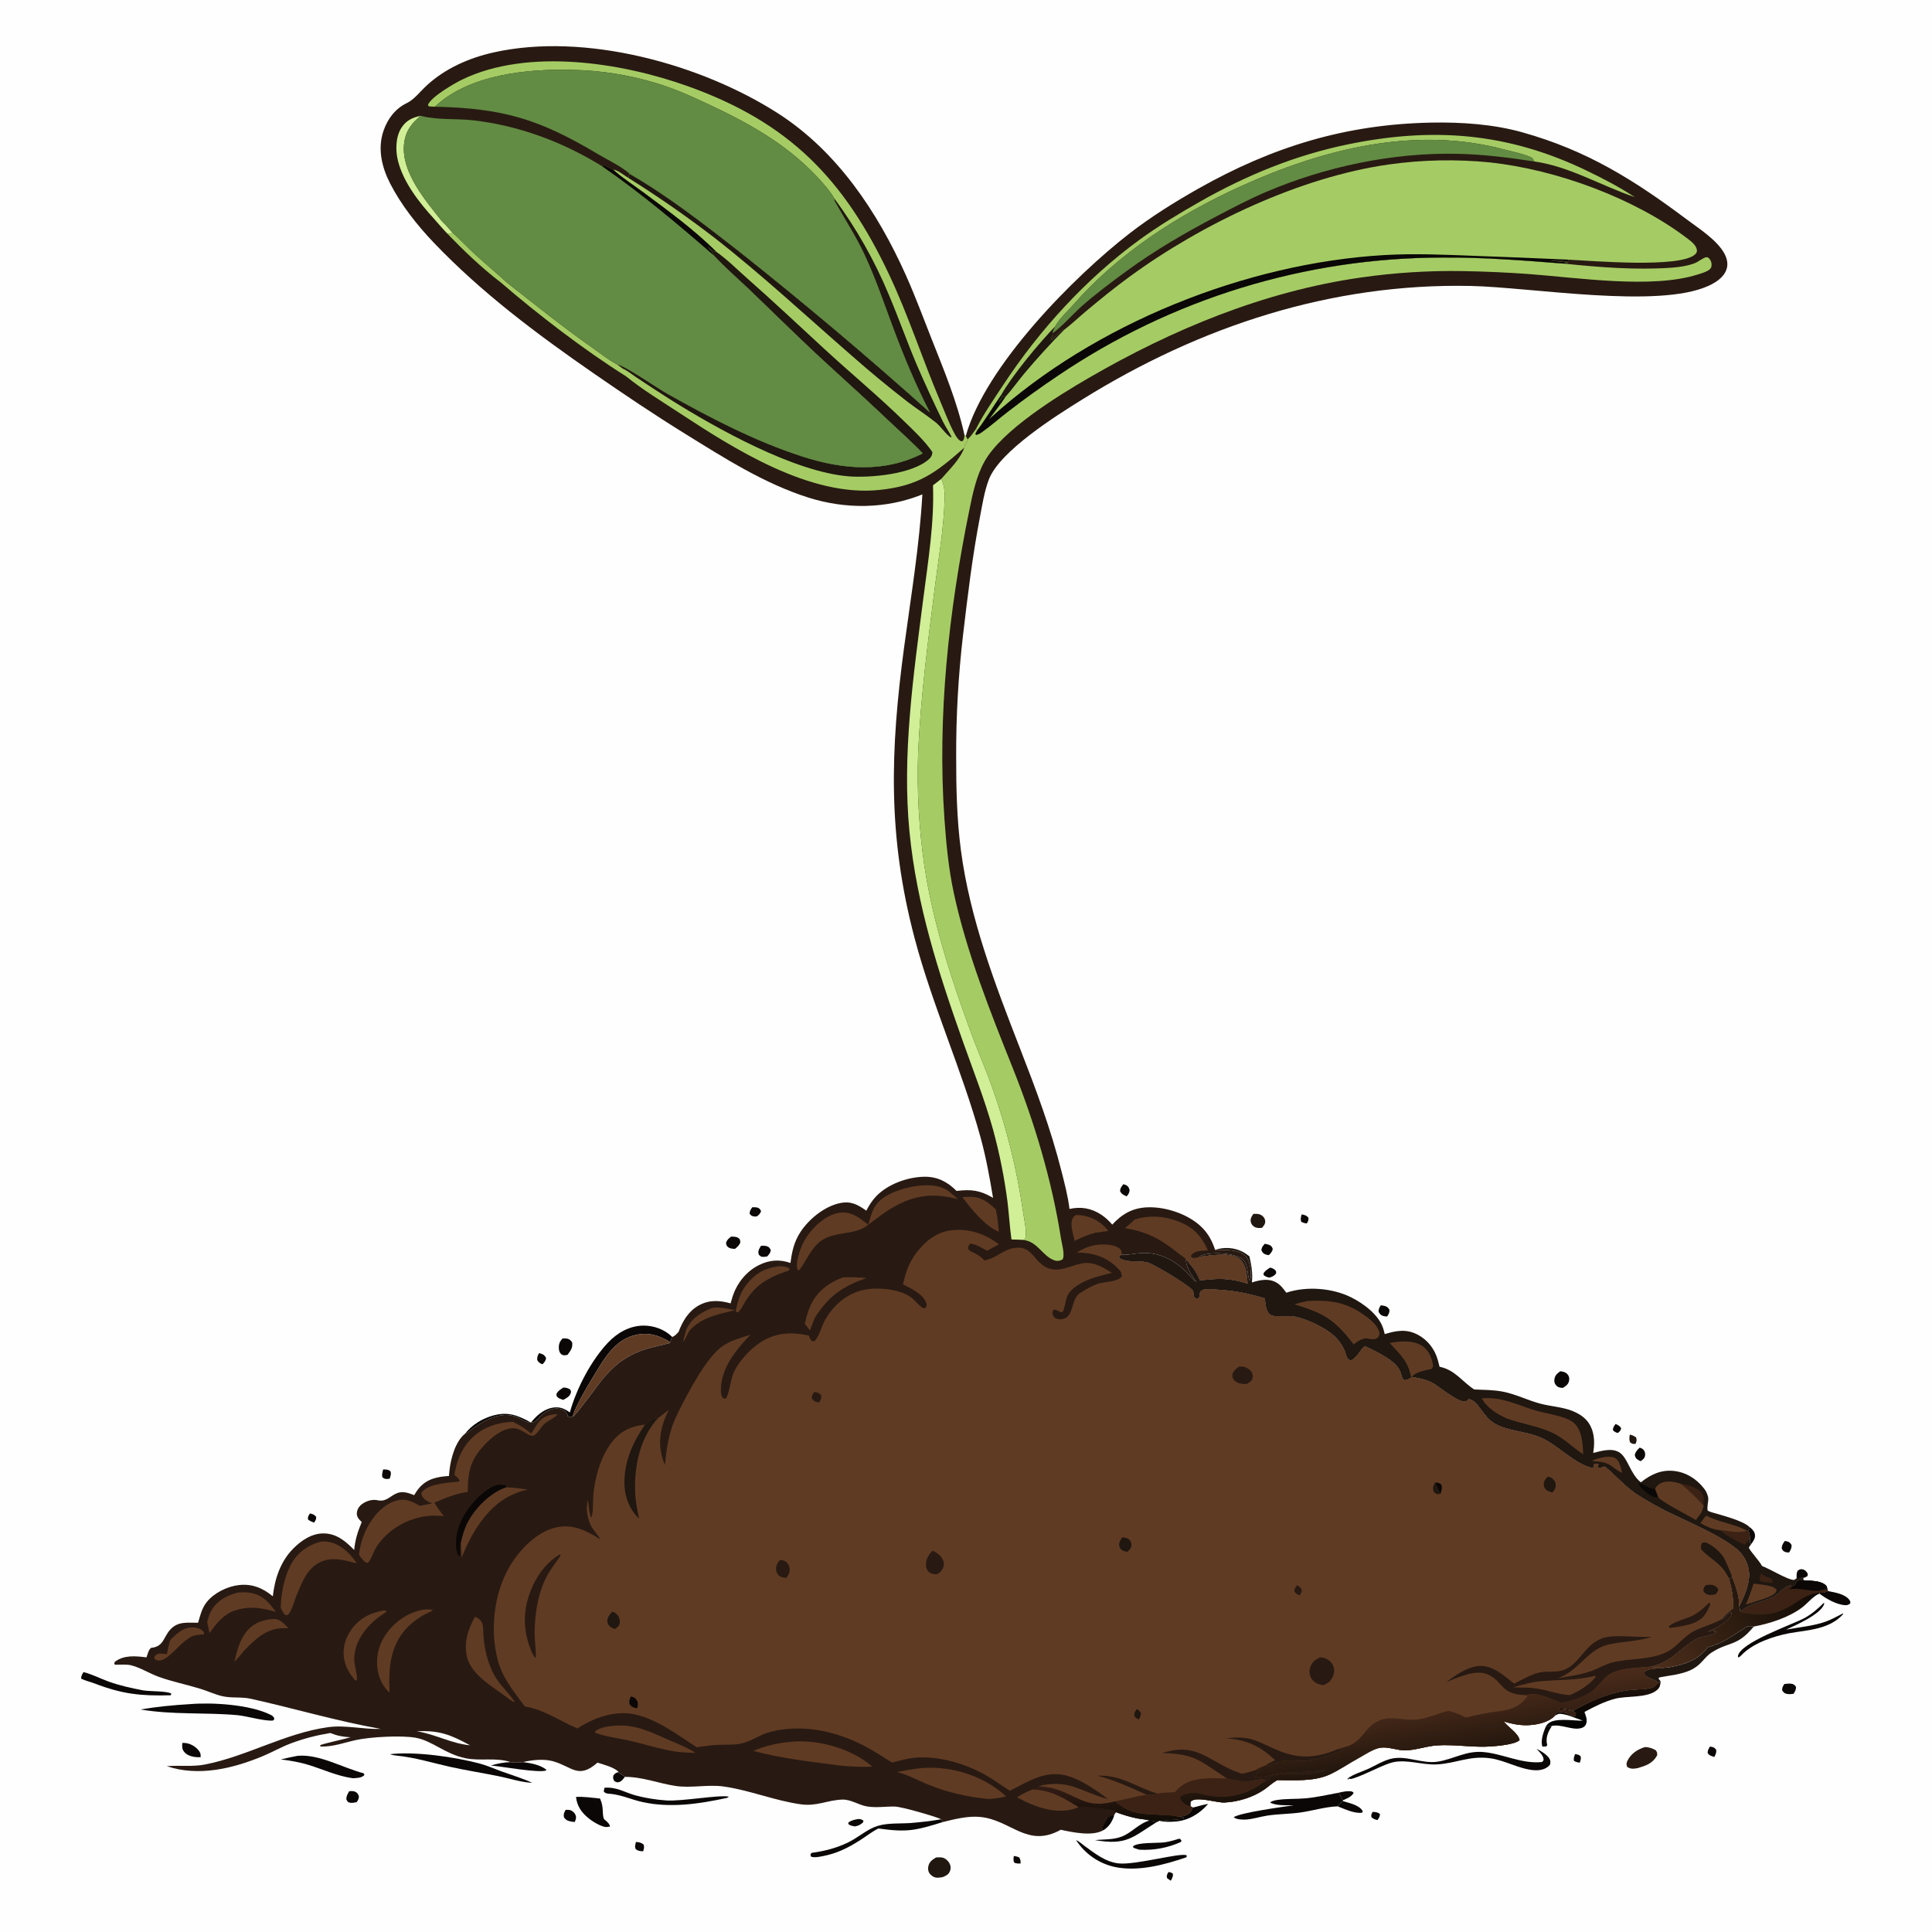<?xml version="1.0" encoding="utf-8" ?>
<svg xmlns="http://www.w3.org/2000/svg" xmlns:xlink="http://www.w3.org/1999/xlink" width="1024" height="1024">
	<path fill="#FEFEFE" d="M0 0L1024 0L1024 1024L0 1024L0 0Z"/>
	<path fill="#0A0706" d="M619.3 992.228C620.379 992.355 620.864 992.411 621.672 993.162C621.817 994.696 621.225 995.45 620.571 996.824C619.83 996.422 619.208 995.911 618.539 995.4C618.205 993.879 618.609 993.582 619.3 992.228Z"/>
	<path fill="#0A0706" d="M537.337 983.734C538.367 983.8 539.161 984.053 540.13 984.401C540.969 985.665 540.884 986.205 540.969 987.69C539.668 987.738 538.863 987.753 537.619 987.283C536.925 985.973 537.207 985.19 537.337 983.734Z"/>
	<path fill="#0A0706" d="M834.837 929.692C836.014 929.867 836.684 930.005 837.656 930.704C838.174 932.021 837.719 932.983 837.313 934.255C836.056 934.089 835.297 933.937 834.222 933.254C833.947 931.768 834.348 931.1 834.837 929.692Z"/>
	<path fill="#0A0706" d="M856.297 754.722C857.621 755.346 858.508 755.691 859.266 757.028C858.919 758.41 858.553 758.566 857.477 759.538C856.317 759.146 855.679 758.928 854.87 757.989C854.917 756.45 855.451 755.979 856.297 754.722Z"/>
	<path fill="#0A0706" d="M164.261 802.155C165.823 802.516 166.595 802.724 167.578 803.973C167.672 805.321 167.18 805.897 166.495 806.997C165.221 806.561 164.254 806.224 163.218 805.315C163.105 803.774 163.49 803.455 164.261 802.155Z"/>
	<path fill="#0A0706" d="M727.53 960.339C729.077 960.421 730.196 960.46 731.386 961.477C731.391 962.981 730.9 963.431 730.109 964.681C728.779 964.346 728.038 964.117 726.932 963.247C726.62 961.799 726.85 961.685 727.53 960.339Z"/>
	<path fill="#1F1710" d="M863.826 760.357C865.207 760.716 865.996 760.995 867.165 761.874C867.653 763.452 867.407 763.742 866.911 765.268C865.391 765.339 865.297 765.367 864.034 764.536C863.378 763.019 863.6 761.928 863.826 760.357Z"/>
	<path fill="#0A0706" d="M689.882 643.661C691.478 643.973 692.482 644.129 693.519 645.461C693.601 646.89 693.346 647.171 692.651 648.45C691.466 648.339 690.741 648.119 689.682 647.576C689.152 646.001 689.52 645.259 689.882 643.661Z"/>
	<path fill="#0A0706" d="M906.322 925.715C908.075 925.977 908.561 926.072 909.641 927.447C909.793 929.012 909.297 929.884 908.618 931.229C907.205 930.764 906.011 930.537 905.142 929.228C904.999 927.742 905.595 926.934 906.322 925.715Z"/>
	<path fill="#0A0706" d="M337.091 976.256C338.787 976.445 339.779 976.549 341.142 977.654C341.551 979.186 341.337 979.799 340.856 981.245C339.292 981.113 338.206 981.113 336.942 980.057C336.306 978.713 336.749 977.617 337.091 976.256Z"/>
	<path fill="#0A0706" d="M926.679 811.068L927.073 810.814C926.844 809.817 926.851 810.345 927.145 809.232C928.495 810.344 929.921 811.545 930.162 813.404C930.421 815.393 929.224 816.968 928.125 818.469C927.444 817.346 927.471 817.049 927.447 815.717C927.552 813.886 927.324 812.778 926.679 811.068Z"/>
	<path fill="#0A0706" d="M285.701 717.193C285.914 717.243 286.129 717.285 286.34 717.345C287.977 717.807 288.649 718.261 289.414 719.71C289.318 721.26 288.533 721.974 287.562 723.08C287.431 723.044 287.292 723.027 287.168 722.972C285.975 722.438 285.335 721.976 284.729 720.804C284.71 719.037 284.903 718.692 285.701 717.193Z"/>
	<path fill="#0A0706" d="M203.093 778.826C204.556 778.892 205.778 778.778 206.934 779.814C207.48 781.241 206.96 782.354 206.528 783.733C206.381 783.755 206.235 783.781 206.088 783.799C204.489 783.986 203.924 783.994 202.69 783.019C202.303 781.491 202.71 780.302 203.093 778.826Z"/>
	<path fill="#0A0706" d="M595.376 627.657C595.84 627.8 596.751 628.007 597.169 628.314C598.29 629.136 598.402 629.687 598.728 630.947C598.43 632.49 598.121 632.989 597.099 634.101C595.577 633.379 594.389 632.88 593.662 631.276C593.744 629.671 594.448 628.879 595.376 627.657Z"/>
	<path fill="#0A0706" d="M331.146 941.809C330.443 942.793 329.623 943.932 328.465 944.414C327.208 944.938 326.653 944.551 325.569 943.995C324.925 942.659 324.893 942.51 325.083 941.041C326.061 939.848 326.215 939.763 327.685 939.286C328.862 940.096 330.062 940.875 331.146 941.809Z"/>
	<path fill="#0A0706" d="M455.028 964.099C456.171 964.229 456.782 964.268 457.67 965.032L457.368 965.987C455.855 967.217 454.992 967.731 453.052 968.023C451.737 967.769 450.593 967.672 449.584 966.705L449.752 965.861C451.506 964.71 452.977 964.441 455.028 964.099Z"/>
	<path fill="#0A0706" d="M952.279 836.43C952.215 834.911 952.118 833.834 952.843 832.433C953.962 831.773 954.444 831.458 955.809 831.9C957.006 832.288 957.62 833.153 958.183 834.196L958.011 835.34C957.228 835.848 956.69 836.165 955.767 836.329L952.279 836.43Z"/>
	<path fill="#0A0706" d="M398.713 639.888C399.522 639.881 400.464 639.822 401.253 640.007C402.435 640.283 402.886 640.888 403.372 641.91C402.863 643.402 402.373 643.681 401.212 644.7C400.774 644.744 400.23 644.819 399.798 644.762C398.407 644.58 398.098 644.3 397.298 643.274C397.451 641.609 397.796 641.236 398.713 639.888Z"/>
	<path fill="#0A0706" d="M945.965 816.773C946.386 816.82 946.893 816.859 947.292 816.99C948.666 817.439 948.897 817.796 949.602 818.962C949.578 820.665 949.1 821.478 948.233 822.865C947.706 822.815 946.756 822.8 946.237 822.589C944.986 822.078 944.822 821.715 944.321 820.568C944.489 818.906 944.996 818.113 945.965 816.773Z"/>
	<path fill="#0A0706" d="M709.301 950.22C711.793 949.705 714.114 949.053 716.658 949.549L717.481 950.218C716.36 952.402 713.804 953.247 711.651 954.227C711.008 952.669 710.346 951.539 709.301 950.22Z"/>
	<path fill="#0A0706" d="M673.279 671.823C674.35 672.202 675.053 672.384 675.872 673.212C676.513 673.859 676.334 674.104 676.368 674.947C675.177 676.43 674.591 676.517 672.852 677.173C671.922 676.98 671.282 676.825 670.457 676.319C669.621 675.807 669.898 676.074 669.65 675.022C670.487 673.439 671.82 672.752 673.279 671.823Z"/>
	<path fill="#0A0706" d="M670.326 659.238C671.088 659.384 671.941 659.507 672.661 659.798C673.822 660.267 674.161 660.808 674.567 661.927C674.344 663.453 673.529 664.178 672.527 665.255C671.987 665.153 671.097 665.055 670.582 664.801C669.293 664.166 669.093 663.77 668.539 662.538C668.846 660.868 669.265 660.513 670.326 659.238Z"/>
	<path fill="#0A0706" d="M731.855 691.841C732.542 691.928 733.336 691.984 734.004 692.196C735.269 692.597 735.771 693.099 736.434 694.2C736.522 695.746 735.993 696.518 735.226 697.781C734.539 697.712 733.684 697.682 733.015 697.462C731.742 697.043 731.295 696.326 730.671 695.224C730.741 693.542 730.995 693.224 731.855 691.841Z"/>
	<path fill="#0A0706" d="M819.268 915.181L822.557 914.766C822.397 915.016 822.232 915.264 822.076 915.516C820.345 918.316 819.202 921.269 819.973 924.522C820.009 924.673 820.049 924.823 820.087 924.974L819.454 925.668L817.486 925.748C816.458 922.477 818.006 918.23 819.268 915.181Z"/>
	<path fill="#0A0706" d="M869.067 767.263C869.698 767.484 870.495 767.785 870.965 768.278C871.837 769.19 872.096 770.286 871.918 771.507C871.701 772.989 870.674 773.641 869.58 774.465C869.126 774.247 868.375 773.906 867.981 773.623C866.85 772.81 866.752 772.309 866.456 771.043C866.971 769.321 867.802 768.509 869.067 767.263Z"/>
	<path fill="#0A0706" d="M403.397 660.264C404.415 660.228 405.517 660.25 406.5 660.539C407.66 660.88 408.103 661.658 408.537 662.677C408.151 664.344 407.754 664.673 406.638 665.912C405.567 666.176 404.744 666.198 403.645 666.128C402.706 665.503 402.115 665.317 401.976 664.082C401.812 662.625 402.656 661.421 403.397 660.264Z"/>
	<path fill="#0A0706" d="M299.811 959.25C300.66 959.263 301.668 959.194 302.481 959.49C303.631 959.907 304.749 961.048 305.121 962.193C305.574 963.581 305.164 964.497 304.58 965.732C303.629 965.603 302.646 965.486 301.718 965.235C300.389 964.875 299.57 964.275 298.865 963.089C298.609 961.404 299.031 960.667 299.811 959.25Z"/>
	<path fill="#0A0706" d="M185.096 949.376C186.079 949.297 187.296 949.213 188.218 949.634C189.433 950.188 189.71 950.827 190.213 951.949C190.216 953.483 189.859 953.973 189.025 955.186C187.969 955.408 186.522 955.699 185.441 955.471C184.191 955.207 184.018 954.615 183.545 953.593C183.603 951.853 184.223 950.854 185.096 949.376Z"/>
	<path fill="#0A0706" d="M945.768 892.543C946.932 892.415 948.374 892.248 949.534 892.429C950.785 892.625 951.246 893.123 951.939 894.105C951.926 895.668 951.399 896.474 950.609 897.751C949.499 897.909 948.091 898.052 946.983 897.787C945.646 897.467 945.216 896.953 944.562 895.817C944.572 894.299 944.962 893.762 945.768 892.543Z"/>
	<path fill="#0A0706" d="M298.611 735.416C300.146 735.519 300.858 735.616 302.201 736.47C302.506 737.145 302.784 737.369 302.58 738.13C302.01 740.252 300.314 740.977 298.531 741.961C297.397 741.602 296.142 741.251 295.318 740.356C294.782 739.773 294.985 739.323 294.998 738.591C295.961 737.061 297.103 736.372 298.611 735.416Z"/>
	<path fill="#0A0706" d="M387.449 655.444C388.695 655.447 390.171 655.399 391.265 656.105C392.374 656.82 392.285 657.446 392.371 658.614C391.68 660.209 390.862 660.89 389.507 661.95C388.665 661.876 387.25 661.805 386.498 661.382C385.171 660.636 385.111 660.219 384.796 658.856C385.278 657.143 386.137 656.518 387.449 655.444Z"/>
	<path fill="#0A0706" d="M711.938 954.673C715.068 955.634 720.312 956.702 722.106 959.69C722.196 959.84 722.248 960.009 722.319 960.169L721.817 960.812C717.607 961.228 712.874 958.872 708.979 957.399C709.645 956.16 710.825 955.478 711.938 954.673Z"/>
	<path fill="#0A0706" d="M632.233 958.025C634.955 957.505 637.595 956.434 640.334 956.152C635.787 961.344 629.801 964.997 622.755 965.481C620.103 965.664 617.018 965.714 614.455 965.039Q620.793 964.506 627.14 964.083L627.412 963.274C627.388 963.214 627.408 963.249 627.333 963.183C626.314 963.198 625.251 962.966 624.241 962.826C625.659 962.717 627.139 962.644 628.475 962.117C630.5 961.32 631.363 959.928 632.233 958.025Z"/>
	<path fill="#1F1710" d="M664.337 643.395C666.027 643.333 667.359 643.24 668.808 644.241C669.816 644.937 670.513 645.97 670.587 647.215C670.68 648.759 669.803 649.702 668.883 650.778C667.33 650.914 666.075 651.012 664.673 650.142C663.624 649.491 662.913 648.256 662.855 647.025C662.785 645.536 663.527 644.542 664.337 643.395Z"/>
	<path fill="#0A0706" d="M96.626 923.8C96.9 923.796 97.173 923.789 97.446 923.79C100.238 923.803 103.142 925.293 104.975 927.386C106.143 928.72 106.463 929.584 106.346 931.339C105.868 931.355 105.39 931.378 104.912 931.362C102.392 931.278 99.45 930.662 97.729 928.669C96.382 927.111 96.502 925.708 96.626 923.8Z"/>
	<path fill="#0A0706" d="M298.204 709.398C298.952 709.385 299.784 709.333 300.519 709.472C301.869 709.726 302.401 710.391 303.222 711.407C303.706 714.333 302.464 715.76 300.851 718.041C300.69 718.088 300.532 718.145 300.369 718.183C299.483 718.39 298.343 718.458 297.606 717.857C296.54 716.987 296.262 715.912 296.194 714.579C296.085 712.425 296.711 710.89 298.204 709.398Z"/>
	<path fill="#0A0706" d="M827.012 726.798C828.33 726.941 829.667 727.237 830.637 728.217C831.541 729.131 831.873 730.215 831.693 731.48C831.376 733.707 830.095 734.502 828.359 735.611C826.95 735.561 825.839 735.413 824.833 734.313C823.945 733.343 823.684 732.328 823.874 731.035C824.192 728.883 825.35 727.961 827.012 726.798Z"/>
	<path fill="#0A0706" d="M968.938 843.313C972.587 844.044 978.014 844.832 980.3 848.125C980.784 848.821 980.677 849.001 980.701 849.802C979.778 850.596 979.172 850.828 977.92 850.763C973.478 850.535 967.824 847.348 964.382 844.67L964.487 844.154C966.256 844.266 967.302 843.967 968.938 843.313Z"/>
	<path fill="#0A0706" d="M624.742 974.607L625.504 974.628L626.242 975.645L625.845 976.31Q624.558 976.89 623.239 977.391Q621.919 977.892 620.572 978.313Q619.225 978.734 617.855 979.074Q616.485 979.413 615.097 979.67Q613.71 979.927 612.309 980.1Q610.908 980.273 609.5 980.361Q608.091 980.45 606.679 980.453Q605.268 980.457 603.859 980.376C602.814 980.09 601.814 979.736 600.795 979.371L600.47 978.671C602.575 976.351 613.594 976.957 617.074 976.496C619.719 976.146 622.206 975.411 624.742 974.607Z"/>
	<path fill="#0A0706" d="M260.169 935.746C263.633 934.715 267.063 934.047 270.681 933.967C272.908 934.286 274.937 934.296 277.164 933.952C281.438 934.52 285.88 935.26 289.451 937.86L289.441 938.41C285.249 939.799 266.134 936.282 260.169 935.746Z"/>
	<path fill="#0A0706" d="M580.355 975.316C585.196 974.794 589.78 975.208 594.475 973.452C599.794 971.463 603.592 966.422 609.316 964.909C610.631 965.032 611.922 965.102 613.127 965.709C599.869 974.013 597.166 978.122 580.355 975.316Z"/>
	<path fill="#1F1710" d="M496.12 984.488C497.145 984.43 498.25 984.356 499.268 984.519C500.757 984.757 502.232 985.951 503.021 987.209C503.848 988.527 504.098 989.925 503.606 991.438C502.924 993.531 501.477 994.12 499.628 994.926C498.525 995.082 497.282 995.325 496.171 995.176C494.775 994.988 493.214 993.888 492.501 992.675C491.906 991.664 491.796 990.407 492.019 989.272C492.519 986.736 494.063 985.771 496.12 984.488Z"/>
	<path fill="#281A12" d="M871.791 926.002C873.916 925.961 875.741 926.632 877.577 927.638C878.379 928.865 878.389 928.93 878.312 930.395C875.977 934.657 872.515 935.771 868.172 937.099C868.029 937.127 867.887 937.156 867.745 937.182C865.666 937.563 864.149 937.655 862.379 936.45C862.041 935.219 861.936 934.568 862.505 933.373C864.332 929.537 867.859 927.215 871.791 926.002Z"/>
	<path fill="#0A0706" d="M44.236 886.236C48.757 887.354 53.064 889.639 57.451 891.225C63.397 893.376 69.511 894.707 75.708 895.898C79.085 896.547 88.938 896.187 90.851 897.712L90.425 898.536C74.617 898.942 64.924 897.956 50.091 892.253C47.765 891.358 45.291 890.858 43.058 889.752C42.904 888.37 43.601 887.402 44.236 886.236Z"/>
	<path fill="#0A0706" d="M570.337 975.295C571.99 975.955 573.353 977.312 574.789 978.356C580.226 982.31 585.927 986.865 592.823 987.635C601.82 988.639 625.833 981.747 628.988 983.369L628.899 984.355C617.236 988.425 602.826 992.207 590.514 989.458Q589.744 989.281 588.984 989.066Q588.223 988.852 587.474 988.602Q586.725 988.351 585.989 988.065Q585.253 987.778 584.531 987.457Q583.81 987.135 583.104 986.779Q582.399 986.423 581.712 986.034Q581.025 985.644 580.357 985.222Q579.689 984.8 579.043 984.346Q578.396 983.892 577.772 983.408Q577.148 982.923 576.548 982.409Q575.949 981.895 575.374 981.353Q574.8 980.811 574.252 980.241Q573.705 979.672 573.185 979.077Q572.666 978.482 572.175 977.863Q571.685 977.243 571.225 976.601Q570.765 975.959 570.337 975.295Z"/>
	<path fill="#0A0706" d="M320.4 947.534C326.968 947.03 331.088 950.058 337.162 951.681C342.269 953.046 347.848 953.898 353.118 954.267C361.379 954.846 381.439 951.145 386.322 952.267L385.393 952.909C370.774 956.091 355.33 958.41 340.534 955.125C334.38 953.758 329.254 951.197 322.902 950.707C321.549 950.602 320.907 950.541 319.991 949.531L320.4 947.534Z"/>
	<path fill="#0A0706" d="M305.294 952.402C309.521 952.187 313.834 952.84 318.039 953.268C320.307 958.365 318.894 961.267 320.14 964.157C321.189 965.079 322.572 966.068 323.115 967.391C323.205 967.61 323.278 967.836 323.36 968.059C322.7 968.206 322.474 968.273 321.761 968.349C319.138 968.629 314.113 965.458 312.058 963.791C308.208 960.666 305.848 957.37 305.294 952.402Z"/>
	<path fill="#0A0706" d="M966.783 849.436L966.818 850.345C964.583 855.856 951.977 861.245 946.667 863.741C953.351 862.488 961.387 861.781 967.726 859.463C970.847 858.322 973.883 856.629 976.845 855.122L976.899 855.55C969.519 863.679 958.543 863.856 948.378 865.636C939.937 867.263 929.386 870.771 923.236 877.03C922.518 877.761 922.31 878.067 921.36 878.496L921.111 877.888C922.089 870.593 949.634 861.237 956.319 857.655C960.302 855.52 963.58 852.577 966.783 849.436Z"/>
	<path fill="#0A0706" d="M157.682 930.627C169.143 929.555 181.564 936.974 192.757 939.879L193.16 940.704C193.071 940.816 192.996 940.943 192.891 941.042C191.476 942.384 188.701 942.459 186.866 942.49C178.59 941.278 171.588 937.945 163.694 935.489C158.795 933.964 153.926 933.176 148.857 932.514C151.765 931.775 154.743 931.234 157.682 930.627Z"/>
	<path fill="#0A0706" d="M465.597 969.144C462.689 970.499 460.129 972.521 457.463 974.293C451.648 978.158 445.255 981.724 438.38 983.284C436.343 983.747 431.481 985.02 429.73 983.927L429.587 982.752L430.225 982.046C437.652 981.108 445.965 978.833 452.412 974.946C456.572 972.439 460.498 969.22 465.199 967.767C470.586 966.102 477.119 966.64 482.737 966.233Q490.876 965.591 498.93 964.25L499.734 965.721C485.164 970.249 480.79 971.262 465.597 969.144Z"/>
	<path fill="#0A0706" d="M206.68 929.759C220.252 928.184 241.058 931.225 254.334 934.745C258.103 935.744 261.688 937.385 265.349 938.712C270.976 940.752 276.704 942.464 282.166 944.934C276.422 944.709 270.381 942.695 264.75 941.53C256.017 939.724 247.187 938.377 238.48 936.444C229.32 934.409 219.808 931.446 210.485 930.551C209.091 930.417 208 930.228 206.68 929.759Z"/>
	<path fill="#1F1710" d="M905.181 873.033C912.989 871.081 918.177 867.024 924.864 862.789C926.665 861.648 927.368 861.708 929.459 862.185C920.725 872.823 916.584 869.919 907.318 875.785C905.329 877.043 903.936 878.645 902.388 880.383C898.154 885.137 893.887 886.375 887.785 887.662C887.022 887.823 879.459 888.948 879.276 889.148C879.113 889.326 879.187 889.621 879.143 889.858L880.149 891.048L878.866 891.942C877.033 889.868 874.357 890.032 872.403 888.271C871.584 887.533 871.59 887.338 871.527 886.308C873.159 884.138 879.072 884.39 881.654 884.007C882.91 883.954 884.163 883.785 885.402 883.568C893.141 882.21 900.513 879.58 905.181 873.033Z"/>
	<defs>
		<linearGradient id="gradient_0" gradientUnits="userSpaceOnUse" x1="848.549" y1="915.618" x2="849.431" y2="893.881">
			<stop offset="0" stop-color="#010200"/>
			<stop offset="1" stop-color="#1C100B"/>
		</linearGradient>
	</defs>
	<path fill="url(#gradient_0)" d="M878.866 891.942L880.149 891.048C880.037 892.858 879.928 894.2 878.509 895.529C873.521 900.199 862.287 898.666 855.855 900.407C850.227 901.93 844.889 904.596 839.797 907.387C840.546 909.576 841.564 911.704 840.559 913.97C840.209 914.76 839.636 915.283 838.835 915.639C834.226 917.689 827.705 913.636 822.557 914.766L819.268 915.181C819.615 914.672 819.876 914.258 820.301 913.792C823.626 910.147 834.184 912.146 838.912 911.974C835.498 910.898 829.727 908.102 826.243 908.397C825.741 908.439 824.679 909.093 824.171 909.319L824.302 908.436C824.724 908.123 825.107 907.8 825.614 907.615C827.244 907.021 829.86 907.722 831.319 908.5C831.643 908.673 831.955 908.87 832.286 909.028C833.452 909.586 833.911 909.84 835.135 909.378L835.241 908.181C833.849 906.012 828.432 906.589 825.808 905.852L826.296 905.55C829.016 905.537 831.243 905.987 833.855 906.664C842.999 901.484 852.967 897.079 863.463 895.755C867.387 895.259 871.51 895.581 875.348 894.526C876.776 894.133 877.844 892.952 878.866 891.942Z"/>
	<path fill="#0A0706" d="M100.796 903.215C112.816 902.224 132.421 903.488 143.198 908.771C144.437 909.378 144.963 909.742 145.455 911.024L144.782 911.912C140.242 912.368 131.26 909.648 126.122 909.098C109.058 907.512 91.346 908.988 74.478 906.041C83.256 904.584 91.915 903.73 100.796 903.215Z"/>
	<path fill="#0A0706" d="M814.398 926.926C816.447 927.803 819.788 929.942 821.027 931.801C821.859 933.048 821.858 933.93 821.525 935.337C819.5 937.864 816.017 938.486 812.933 938.229C804.964 937.566 797.725 932.989 789.784 931.917C778.691 930.421 771.462 934.752 761.294 935.181C753.866 935.494 745.68 932.446 738.492 933.994C733.238 935.126 723.96 940.519 717.114 942.633C716.051 942.92 715.862 943.002 714.82 942.691L714.469 943.323L714.211 942.725C717.147 940.35 721.868 939.082 725.324 937.472C729.065 935.73 733.105 933.219 737.108 932.222C745.471 930.14 753.686 935.072 762.158 933.689C770.647 932.302 777.122 927.806 786.211 928.618C796.646 929.55 806.614 935.038 817.241 933.92C817.728 933.42 818.172 933.262 818.126 932.503C817.996 930.376 815.771 928.408 814.398 926.926Z"/>
	<path fill="#0A0706" d="M685.729 956.835C682.067 956.776 676.529 957.189 673.223 955.406C673.976 954.524 675.778 954.21 676.935 954.03C681.777 953.276 686.925 953.589 691.827 953.161C697.68 952.65 703.526 951.291 709.301 950.22C710.346 951.539 711.008 952.669 711.651 954.227L711.938 954.673C710.825 955.478 709.645 956.16 708.979 957.399C702.398 957.635 695.615 959.782 689.052 960.685C683.231 961.486 677.311 961.431 671.505 962.338C667.786 962.918 663.852 964.242 660.111 964.411C658.337 964.491 655.206 964.386 653.902 963.154C657.15 960.781 680.581 957.546 685.729 956.835Z"/>
	<path fill="#0A0706" d="M302.026 748.625C305.52 736.029 313.201 721.223 322.175 711.699C327.154 706.415 333.706 702.611 341.146 702.597C346.568 702.586 352.319 704.636 356.165 708.499C355.868 709.463 355.63 710.462 355.164 711.358C349.417 707.766 343.753 706.029 336.94 707.545C327.626 709.617 322 717.264 317.33 724.937C313.702 730.895 304.858 745.042 303.531 750.921L300.984 750.872L300.768 750.272L301.291 750.435L300.892 749.902C300.398 749.234 299.94 748.551 299.483 747.858Q299.128 747.634 298.753 747.447Q298.377 747.259 297.986 747.109Q297.594 746.959 297.189 746.849Q296.784 746.738 296.371 746.668Q295.957 746.597 295.539 746.568Q295.12 746.539 294.701 746.551Q294.281 746.563 293.865 746.616Q293.449 746.669 293.04 746.763C283.951 748.884 285.729 757.684 276.416 752.348L275.686 751.92C271.637 749.578 266.982 749.54 262.552 750.815C258.389 752.014 254.44 754.402 250.907 756.862C249.428 757.891 248.185 759.274 246.476 759.897C250.031 755.296 255.479 751.936 261.036 750.351C269.186 748.027 274.374 750.078 281.426 753.964C284.363 750.315 288.074 746.933 292.86 746.106C296.604 745.46 299.02 746.505 302.026 748.625Z"/>
	<path fill="#603B23" d="M303.531 750.921C304.858 745.042 313.702 730.895 317.33 724.937C322 717.264 327.626 709.617 336.94 707.545C343.753 706.029 349.417 707.766 355.164 711.358L355.004 711.849C344.888 714.468 339.31 714.857 330.094 720.882C326.356 723.326 322.856 726.951 319.92 730.289C317.45 733.099 305.031 750.602 303.531 750.921Z"/>
	<defs>
		<linearGradient id="gradient_1" gradientUnits="userSpaceOnUse" x1="953.123" y1="832.837" x2="874.969" y2="883.452">
			<stop offset="0" stop-color="#110C06"/>
			<stop offset="1" stop-color="#4D2E1B"/>
		</linearGradient>
	</defs>
	<path fill="url(#gradient_1)" d="M917.948 835.508C920.028 840.69 921.822 845.588 921.877 851.244C922.055 852.251 922.123 853.399 922.604 854.302C926.433 850.053 934.135 849.12 939.32 846.656C942.398 845.194 944.141 842.413 946.995 840.895C948.283 840.21 948.974 840.307 950.325 840.678L951.21 840.185C951.438 839.779 951.893 838.94 952.16 838.589C953.137 837.302 954.533 837.65 956.008 837.578C959.797 837.94 965.212 837.607 967.983 840.499C968.234 841.182 968.481 841.729 968.523 842.462L968.938 843.313C967.302 843.967 966.256 844.266 964.487 844.154L964.382 844.67C961.155 845.787 958.082 849.763 955.282 851.896C948.225 857.275 938.329 860.411 929.685 862.088C929.604 862.104 929.534 862.153 929.459 862.185C927.368 861.708 926.665 861.648 924.864 862.789C918.177 867.024 912.989 871.081 905.181 873.033C900.513 879.58 893.141 882.21 885.402 883.568C884.163 883.785 882.91 883.954 881.654 884.007C879.291 883.687 877.009 884.061 874.681 883.368C885.953 880.943 889.565 874.249 898.606 868.915C901.887 866.98 906.968 867.319 909.91 865.041L908.094 864.852L908.772 863.985C907.421 864.336 906.16 864.618 904.76 864.74C908.674 863.503 915.427 859.975 917.45 856.272C917.904 855.442 917.733 855.448 917.531 854.604C915.946 854.626 914.484 857.402 912.89 858.118C912.762 858.175 912.624 858.204 912.491 858.247C913.332 856.159 916.83 853.801 918.597 852.397C918.703 846.613 917.855 841.699 916.171 836.176L917.126 836.734L917.948 835.508Z"/>
	<path fill="#3B2214" d="M956.008 837.578C959.797 837.94 965.212 837.607 967.983 840.499C968.234 841.182 968.481 841.729 968.523 842.462L968.938 843.313C967.302 843.967 966.256 844.266 964.487 844.154C952.049 845.063 948.389 857.731 928.652 855.449C926.844 855.24 924.095 855.301 922.604 854.302C926.433 850.053 934.135 849.12 939.32 846.656C942.398 845.194 944.141 842.413 946.995 840.895C948.283 840.21 948.974 840.307 950.325 840.678L951.21 840.185C951.438 839.779 951.893 838.94 952.16 838.589C953.137 837.302 954.533 837.65 956.008 837.578Z"/>
	<path fill="#0A0706" d="M956.008 837.578C959.797 837.94 965.212 837.607 967.983 840.499C968.234 841.182 968.481 841.729 968.523 842.462L967.225 842.282C962.147 844.532 955.683 841.591 950.219 842.177C949.589 842.244 948.963 842.276 948.33 842.306C948.992 841.609 949.535 841.205 950.325 840.678L951.21 840.185C951.438 839.779 951.893 838.94 952.16 838.589C953.137 837.302 954.533 837.65 956.008 837.578Z"/>
	<path fill="#1F1710" d="M644.034 662.45C648.615 660.899 653.887 661.144 658.249 663.29C659.688 663.998 660.951 664.886 662.214 665.865C663.291 670.684 664.044 674.766 663.54 679.715C667.771 678.432 672.274 677.41 676.372 679.684C678.684 680.967 680.239 683.075 681.771 685.165C692.418 681.589 706.231 682.607 716.304 687.703C722.805 690.992 730.753 696.837 733.079 703.983C733.414 705.01 733.683 706.058 733.945 707.105C740.061 705.247 745.366 704.258 751.347 707.374C756.656 710.14 760.386 714.979 762.031 720.685Q762.566 722.531 763 724.403C771.251 726.112 774.795 732.139 781.318 736.439C786.315 736.664 791.546 736.646 796.463 737.59C803.359 738.914 809.58 742.132 816.323 743.943C821.857 745.43 827.874 745.677 833.217 747.755C836.004 748.839 838.615 750.318 840.673 752.523C844.363 756.474 845.22 761.764 844.822 766.989Q844.689 768.542 844.443 770.082C848.607 769.078 853.993 767.353 858.022 769.64C862.778 772.34 863.909 781.169 869.701 785.662C874.859 781.543 880.409 778.891 887.211 779.63C893.729 780.339 899.293 783.898 903.234 789.02C904.376 790.505 904.899 791.796 905.363 793.599L905.402 794.199C905.516 796.247 904.566 798.922 905.143 800.717C905.941 801.111 906.695 801.382 907.549 801.632C912.504 803.104 923.574 805.893 927.145 809.232C926.851 810.345 926.844 809.817 927.073 810.814L926.679 811.068C927.324 812.778 927.552 813.886 927.447 815.717C927.471 817.049 927.444 817.346 928.125 818.469L926.917 820.196C927.351 821.943 932.405 827.077 933.901 830.01C938.057 831.498 947.724 837.548 950.997 837.396C951.409 837.098 951.925 836.791 952.279 836.43L955.767 836.329L956.008 837.578C954.533 837.65 953.137 837.302 952.16 838.589C951.893 838.94 951.438 839.779 951.21 840.185L950.325 840.678C948.974 840.307 948.283 840.21 946.995 840.895C944.141 842.413 942.398 845.194 939.32 846.656C934.135 849.12 926.433 850.053 922.604 854.302C922.123 853.399 922.055 852.251 921.877 851.244C924.704 845.673 927.681 839.077 926.947 832.687C926.512 828.899 924.686 825.177 922.02 822.458C914.61 814.899 893.973 806.283 884.031 801.385C878.684 798.751 873.375 795.702 868.31 792.553C861.91 788.574 856.447 782.093 850.572 777.271C849.259 777.693 848.131 778.234 846.759 777.766L847.195 776.157C846.226 775.733 846.002 775.749 844.989 775.817L844.751 777.621L844.002 778.062C834.555 775.994 825.927 766.089 816.975 762.083C809.138 758.576 799.68 758.738 792.24 754.545C788.956 752.695 786.943 749.699 784.723 746.776C783.131 744.678 781.23 741.94 778.488 741.567C778.167 741.855 777.619 742.366 777.267 742.582C773.987 744.591 762.567 734.636 759.024 732.822C755.754 731.149 752.017 730.412 748.41 729.872L748.005 730.141C746.709 730.899 745.774 731.527 744.217 731.543C742.871 730.355 742.872 728.973 742.29 727.303C740.074 720.947 728.977 716.237 723.315 713.429C720.774 715.77 719.438 719.202 716.413 720.928C715.336 720.886 714.843 720.977 714.196 719.927C713.544 718.867 713.259 717.262 712.766 716.09C710.622 711.001 707.216 707.555 702.593 704.683C697.968 701.81 691.499 698.861 686.161 697.809C682.901 697.167 675.763 698.472 673.316 696.855C670.829 695.212 670.737 690.839 670.363 688.149C661.478 685.472 653.967 684.014 644.715 683.533C642.73 683.43 640.289 683.091 638.339 683.478C634.819 684.178 636.575 686.387 635.206 688.416C633.707 688.178 633.66 688.244 632.664 687.118C632.64 686.605 632.625 686.09 632.583 685.578C632.544 685.108 632.455 684.308 632.16 683.925C630.133 681.297 611.878 670.085 608.159 669.127C603.754 667.993 596.578 669.579 593.099 666.527L593.192 665.809L594.51 664.966C594.697 664.987 594.883 665.019 595.07 665.03C598.075 665.204 601.521 664.383 604.565 664.178C614.454 663.51 622.821 667.918 629.539 674.963C631.091 676.591 632.226 678.176 634.095 679.523C631.883 676.071 628.358 671.774 628.651 667.494C631.733 671.031 634.348 674.215 635.987 678.659C645.621 677.454 651.929 677.287 661.278 680.403C660.76 675.965 660.754 670.341 656.936 667.288C652.209 663.509 641.334 665.458 635.766 666.158C636.145 665.637 636.533 665.506 637.139 665.314C642.663 663.566 652.276 664.024 657.425 666.666C661.792 668.907 660.761 674.372 662.157 678.449L662.674 678.5C662.74 678.176 662.833 677.777 662.868 677.438C663.235 673.845 662.722 668.492 660.187 665.763C656.599 661.901 648.892 662.577 644.034 662.45Z"/>
	<path fill="#3B2214" d="M933.484 833.959C935.038 835.433 936.49 835.864 938.497 836.464C939.563 837.628 939.454 837.549 939.384 839.14C937.359 838.522 934.271 838.957 932.744 837.714C932.419 836.216 932.911 835.303 933.484 833.959Z"/>
	<path fill="#0A0706" d="M878.924 793.597C877.729 793.606 876.725 793.595 875.642 792.989C873.304 791.683 869.107 788.779 868.408 786.19C870.846 786.027 873.637 788.951 876.439 789.12C876.7 789.136 876.961 789.135 877.222 789.142C877.795 790.623 878.396 792.1 878.924 793.597Z"/>
	<path fill="#3B2214" d="M890.853 786.471C894.379 786.753 899.679 788.408 901.976 791.23C902.534 791.916 902.804 792.767 903.099 793.586C902.93 795.117 902.651 796.596 903.04 798.112C899.217 793.887 895.376 789.956 890.853 786.471Z"/>
	<path fill="#603B23" d="M850.871 772.161C852.44 772.125 854.322 771.964 855.787 772.646C858.629 773.97 859.084 778.04 859.768 780.758C858.052 779.798 856.464 778.836 854.922 777.611C851.536 774.743 848.078 774.834 843.868 774.336C845.181 773.162 849.04 772.622 850.871 772.161Z"/>
	<path fill="#3B2214" d="M911.055 810.956C915.159 811.254 922.334 813.079 925.955 811.178L926.679 811.068C927.324 812.778 927.552 813.886 927.447 815.717L924.719 818.8C921.003 817.144 917.438 815.315 914.153 812.896C913.125 812.139 912.199 811.523 911.055 810.956Z"/>
	<path fill="#603B23" d="M901.256 807.318C902.243 805.957 903.191 804.541 904.316 803.291C911.064 806.776 918.678 807.627 925.468 810.95C925.629 811.029 925.793 811.102 925.955 811.178C922.334 813.079 915.159 811.254 911.055 810.956C907.372 810.545 904.466 809.025 901.256 807.318Z"/>
	<path fill="#603B23" d="M929.436 839.367C932.414 839.643 936.178 840.015 939.019 840.94C940.349 841.374 940.964 841.691 941.651 842.901C941.602 843.063 941.577 843.234 941.505 843.387C940.539 845.467 937.159 846.483 935.162 847.302C931.908 848.433 928.59 849.418 925.306 850.459C926.926 846.819 928.215 843.159 929.436 839.367Z"/>
	<path fill="#603B23" d="M736.588 711.828C742.132 710.751 749.277 710.176 754.141 713.59C757.196 715.735 758.748 719.442 759.463 723.006C759.683 724.102 759.583 724.615 758.895 725.503C756.034 726.262 750.357 727.062 748.624 729.47C748.535 729.593 748.481 729.738 748.41 729.872L748.005 730.141C746.065 721.038 742.411 718.331 736.588 711.828Z"/>
	<path fill="#603B23" d="M877.222 789.142C877.915 787.706 878.874 786.74 880.319 786.079C883.685 784.539 887.503 785.331 890.853 786.471C895.376 789.956 899.217 793.887 903.04 798.112L901.867 801.613C900.802 802.887 899.857 804.296 898.876 805.638C895.452 803.615 880.298 795.789 878.924 793.597C878.396 792.1 877.795 790.623 877.222 789.142Z"/>
	<path fill="#603B23" d="M692.724 689.578C703.773 688.893 712.557 689.858 721.867 696.194C725.647 698.767 730.332 702.084 731.236 706.818C730.909 708.068 730.843 708.595 729.664 709.338C728.072 710.34 725.761 709.634 724.042 709.317C721.249 709.773 719.709 710.798 717.519 712.56C707.071 699.282 702.122 696.232 686.004 691.299C688.217 690.631 690.48 690.125 692.724 689.578Z"/>
	<path fill="#603B23" d="M785.387 741.175C785.537 741.159 785.687 741.14 785.838 741.128C788.963 740.874 791.932 741.052 795.008 741.661C801.685 742.984 808.008 745.929 814.551 747.783C819.2 749.1 824.128 749.716 828.678 751.321C830.605 752.001 832.768 752.875 834.301 754.266C838.579 758.147 839.004 765.42 839.07 770.82C834.26 767.574 829.882 763.343 824.862 760.5C817.75 756.471 808.78 755.079 800.995 752.637C795.31 750.852 788.242 746.571 785.387 741.175Z"/>
	<path fill="#281A12" d="M488.87 262.047C469.671 269.815 448.269 269.955 428.646 263.787C405.236 256.428 384.112 242.895 363.392 230.08C346.701 219.758 330.609 208.93 314.479 197.766C284.544 177.047 255.165 155.07 229.948 128.659C221.153 119.448 212.619 108.635 206.784 97.264C202.359 88.643 200.04 78.885 203.23 69.435C205.373 63.089 209.423 57.641 215.526 54.685C219.546 52.739 222.76 48.456 226.037 45.418C235.898 36.276 248.596 30.699 261.604 27.791C309.932 16.985 371.457 33.816 412.445 60.136C443.675 80.191 465.037 112.237 480.011 145.585C484.957 156.6 489.194 168.058 493.635 179.294C500.212 195.938 507.376 213.067 511.187 230.588L511.903 231.041C522.157 194.082 569.25 146.456 598.949 123.504C610.134 114.86 622.802 106.953 635.107 99.999C674.497 77.74 713.326 65.843 758.642 64.983C774.545 64.681 791.518 65.817 806.877 70.129C841.275 79.783 866.096 95.382 894.296 116.501C900.758 121.34 909.922 127.152 913.898 134.269C915.334 136.841 916.059 139.861 915.099 142.724C913.655 147.027 909.425 149.731 905.495 151.524C878.637 163.775 811.528 152.24 779.601 151.562C705.713 149.992 636.224 172.823 573.794 211.62C559.882 220.266 529.764 239.108 524.058 254.296C521.66 260.678 520.61 267.752 519.325 274.423C515.351 295.063 512.867 315.929 510.405 336.792Q506.684 368.793 506.794 401.01C506.775 417.468 507.134 434.039 509.266 450.38C514.029 486.884 527.329 521.488 540.59 555.578C548.977 577.137 556.961 598.345 562.618 620.814C564.26 627.332 566.079 634.084 566.842 640.767C572.942 639.415 578.453 640.343 583.742 643.846C585.922 645.291 587.812 647.094 589.517 649.066C594.796 643.368 600.345 640.176 608.295 639.898C617.904 639.563 629.617 643.472 636.629 650.15C640.306 653.653 642.467 657.676 644.034 662.45C648.892 662.577 656.599 661.901 660.187 665.763C662.722 668.492 663.235 673.845 662.868 677.438C662.833 677.777 662.74 678.176 662.674 678.5L662.157 678.449C660.761 674.372 661.792 668.907 657.425 666.666C652.276 664.024 642.663 663.566 637.139 665.314C636.533 665.506 636.145 665.637 635.766 666.158C641.334 665.458 652.209 663.509 656.936 667.288C660.754 670.341 660.76 675.965 661.278 680.403C651.929 677.287 645.621 677.454 635.987 678.659C634.348 674.215 631.733 671.031 628.651 667.494C628.358 671.774 631.883 676.071 634.095 679.523C632.226 678.176 631.091 676.591 629.539 674.963C622.821 667.918 614.454 663.51 604.565 664.178C601.521 664.383 598.075 665.204 595.07 665.03C594.883 665.019 594.697 664.987 594.51 664.966L593.192 665.809L593.099 666.527C596.578 669.579 603.754 667.993 608.159 669.127C611.878 670.085 630.133 681.297 632.16 683.925C632.455 684.308 632.544 685.108 632.583 685.578C632.625 686.09 632.64 686.605 632.664 687.118C633.66 688.244 633.707 688.178 635.206 688.416C636.575 686.387 634.819 684.178 638.339 683.478C640.289 683.091 642.73 683.43 644.715 683.533C653.967 684.014 661.478 685.472 670.363 688.149C670.737 690.839 670.829 695.212 673.316 696.855C675.763 698.472 682.901 697.167 686.161 697.809C691.499 698.861 697.968 701.81 702.593 704.683C707.216 707.555 710.622 711.001 712.766 716.09C713.259 717.262 713.544 718.867 714.196 719.927C714.843 720.977 715.336 720.886 716.413 720.928C719.438 719.202 720.774 715.77 723.315 713.429C728.977 716.237 740.074 720.947 742.29 727.303C742.872 728.973 742.871 730.355 744.217 731.543C745.774 731.527 746.709 730.899 748.005 730.141L748.41 729.872C752.017 730.412 755.754 731.149 759.024 732.822C762.567 734.636 773.987 744.591 777.267 742.582C777.619 742.366 778.167 741.855 778.488 741.567C781.23 741.94 783.131 744.678 784.723 746.776C786.943 749.699 788.956 752.695 792.24 754.545C799.68 758.738 809.138 758.576 816.975 762.083C825.927 766.089 834.555 775.994 844.002 778.062L844.751 777.621L844.989 775.817C846.002 775.749 846.226 775.733 847.195 776.157L846.759 777.766C848.131 778.234 849.259 777.693 850.572 777.271C856.447 782.093 861.91 788.574 868.31 792.553C873.375 795.702 878.684 798.751 884.031 801.385C893.973 806.283 914.61 814.899 922.02 822.458C924.686 825.177 926.512 828.899 926.947 832.687C927.681 839.077 924.704 845.673 921.877 851.244C921.822 845.588 920.028 840.69 917.948 835.508L917.126 836.734L916.171 836.176C917.855 841.699 918.703 846.613 918.597 852.397C916.83 853.801 913.332 856.159 912.491 858.247C912.624 858.204 912.762 858.175 912.89 858.118C914.484 857.402 915.946 854.626 917.531 854.604C917.733 855.448 917.904 855.442 917.45 856.272C915.427 859.975 908.674 863.503 904.76 864.74C906.16 864.618 907.421 864.336 908.772 863.985L908.094 864.852L909.91 865.041C906.968 867.319 901.887 866.98 898.606 868.915C889.565 874.249 885.953 880.943 874.681 883.368C877.009 884.061 879.291 883.687 881.654 884.007C879.072 884.39 873.159 884.138 871.527 886.308C871.59 887.338 871.584 887.533 872.403 888.271C874.357 890.032 877.033 889.868 878.866 891.942C877.844 892.952 876.776 894.133 875.348 894.526C871.51 895.581 867.387 895.259 863.463 895.755C852.967 897.079 842.999 901.484 833.855 906.664C831.243 905.987 829.016 905.537 826.296 905.55L825.808 905.852C828.432 906.589 833.849 906.012 835.241 908.181L835.135 909.378C833.911 909.84 833.452 909.586 832.286 909.028C831.955 908.87 831.643 908.673 831.319 908.5C829.86 907.722 827.244 907.021 825.614 907.615C825.107 907.8 824.724 908.123 824.302 908.436L824.171 909.319C820.587 913.061 814.33 914.302 809.311 914.39C805.036 914.465 801.065 913.641 796.989 912.39C797.099 912.528 797.207 912.666 797.318 912.803C799.669 915.683 804.665 918.644 805.412 922.288C802.751 924.984 790.172 925.771 786.156 925.795C777.908 925.843 769.685 924.515 761.436 925.115C755.949 925.513 750.605 927.551 745.109 927.735C740.302 927.895 735.431 925.344 730.713 926.519C727.036 927.434 723.308 930.053 719.988 931.861C714.922 934.62 709.774 938.247 704.555 940.598C696.32 944.309 685.874 943.514 677.035 943.494C676.884 943.577 676.731 943.658 676.581 943.743C674.089 945.152 672.164 947.088 669.82 948.677C663.902 952.688 656.051 955.056 648.923 955.37C644.817 955.551 633.076 951.63 630.965 955.139L630.942 957.352L632.233 958.025C631.363 959.928 630.5 961.32 628.475 962.117C627.139 962.644 625.659 962.717 624.241 962.826C625.251 962.966 626.314 963.198 627.333 963.183C627.408 963.249 627.388 963.214 627.412 963.274L627.14 964.083Q620.793 964.506 614.455 965.039L613.127 965.709C611.922 965.102 610.631 965.032 609.316 964.909C607.156 964.262 604.756 964.209 602.53 963.76C598.751 962.999 595.156 961.846 591.536 960.537C591.025 961.228 590.571 961.672 590.41 962.532C589.159 965.897 587.944 967.809 584.998 969.899C584.928 969.949 584.861 970.006 584.786 970.05C578.907 973.451 568.401 971.127 562.211 969.823C544.46 979.681 536.014 964.668 519.561 963.02C513.165 962.38 505.901 964.178 499.734 965.721L498.93 964.25C495.563 962.676 477.976 957.62 474.352 957.522C469.406 957.387 464.272 958.309 459.366 957.421C454.985 956.628 451.016 953.701 446.486 953.822C438.638 954.03 433.001 957.523 424.442 956.323C410.578 954.38 397.367 948.841 383.556 946.887C375.101 945.692 366.385 947.85 358.004 946.586C349.22 945.261 340.136 941.644 331.146 941.809C330.062 940.875 328.862 940.096 327.685 939.286L327.729 939.013C325.31 936.618 319.909 935.282 316.684 934.227C306.475 943.211 303.33 936.348 293.061 933.483C288.231 932.136 282.003 932.79 277.164 933.952C274.937 934.296 272.908 934.286 270.681 933.967C262.882 931.331 254.742 933.531 246.771 931.902C235.928 929.686 229.196 922.673 220.364 921.051C212.899 919.679 196.262 920.595 188.732 922.243C182.247 923.663 176.699 925.871 169.941 925.708L169.633 925.054C170.542 924.297 183.427 921.567 185.835 920.778C181.889 920.616 178.697 919.993 175.051 918.534C167.808 919.718 160.976 921.462 154.1 924.057C149.113 925.939 144.508 928.579 139.607 930.645C123.745 937.331 105.263 941.811 88.428 936.116C95.203 935.532 101.925 936.541 108.672 935.221C130.899 930.869 151.313 918.541 173.917 915.437C183.05 914.182 192.539 916.667 201.852 916.359C178.555 912.229 156.013 905.516 132.953 900.384C127.914 899.262 122.681 900.169 117.677 898.978C113.734 898.039 109.88 896.199 105.982 895.019C98.697 892.813 91.16 891.302 83.997 888.698C79.243 886.971 74.399 883.857 69.554 882.65C67.063 882.03 63.57 882.36 60.96 882.346L60.506 881.787L60.87 880.779C65.783 877.071 71.918 877.735 77.626 878.434L77.817 877.87L78.125 876.991C78.62 875.552 78.854 874.438 80.063 873.404C86.873 872.76 86.481 867.751 90.325 863.622C94.509 859.127 99.561 860.181 104.994 860.081C106.153 856.137 106.953 852.414 109.592 849.103C113.458 844.252 120.511 840.81 126.572 840.123C133.625 839.324 139.263 841.663 144.602 846.07C145.648 836.686 148.661 827.608 155.411 820.79C159.75 816.406 165.38 812.6 171.784 812.744C178.563 812.896 183.247 816.957 187.723 821.515C188.249 816.034 189.618 811.775 191.732 806.692C191.256 806.248 190.948 805.979 190.501 805.474C189.423 804.256 188.948 803.117 189.195 801.472C189.493 799.49 190.675 797.986 192.317 796.896C194.592 795.387 197.485 794.586 200.163 795.164C204.845 796.175 206.756 792.803 210.611 791.334C213.529 790.223 216.793 791.35 219.513 792.458C220.329 791.162 221.149 789.813 222.15 788.649C226.332 783.782 231.872 782.667 237.939 782.3Q238.076 780.754 238.246 779.211C238.946 772.95 241.369 763.959 246.476 759.897C248.185 759.274 249.428 757.891 250.907 756.862C254.44 754.402 258.389 752.014 262.552 750.815C266.982 749.54 271.637 749.578 275.686 751.92L276.416 752.348C285.729 757.684 283.951 748.884 293.04 746.763Q293.449 746.669 293.865 746.616Q294.281 746.563 294.701 746.551Q295.12 746.539 295.539 746.568Q295.957 746.597 296.371 746.668Q296.784 746.738 297.189 746.849Q297.594 746.959 297.986 747.109Q298.377 747.259 298.753 747.447Q299.128 747.634 299.483 747.858C299.94 748.551 300.398 749.234 300.892 749.902L301.291 750.435L300.768 750.272L300.984 750.872L303.531 750.921C305.031 750.602 317.45 733.099 319.92 730.289C322.856 726.951 326.356 723.326 330.094 720.882C339.31 714.857 344.888 714.468 355.004 711.849L355.164 711.358C355.63 710.462 355.868 709.463 356.165 708.499L356.548 708.529C357.832 708.008 358.696 706.922 359.644 705.948C361.825 700.2 364.86 694.945 370.429 691.876C375.961 688.829 381.389 689.185 387.231 690.814Q387.687 689.152 388.196 687.506C390.457 680.268 395.453 673.888 402.312 670.5C407.844 667.766 413.211 667.377 418.965 669.394C419.744 663.344 420.863 658.208 424.227 653.027C428.742 646.073 437.249 639.181 445.525 637.606C451.186 636.528 454.74 638.545 459.162 641.673C460.615 638.908 462.233 636.274 464.412 634.017C470.597 627.61 480.983 623.849 489.808 623.702C496.855 623.584 502.134 626.356 506.995 631.222C514.787 630.258 519.528 630.865 526.332 634.89C524.544 624.086 522.61 613.364 519.697 602.798C509.839 567.043 494.226 533.096 484.74 497.177C470.43 442.997 471.826 397.927 479.219 342.895C482.841 315.932 487.325 289.261 488.87 262.047Z"/>
	<path fill="#0A0706" d="M584.998 969.899C584.331 969.286 584.608 969.688 584.33 968.597C585.38 966.603 586.669 963.908 588.505 962.544C589.189 962.035 589.638 962.374 590.41 962.532C589.159 965.897 587.944 967.809 584.998 969.899Z"/>
	<path fill="#603B23" d="M89.672 877.551C88.277 878.53 86.367 880.006 84.595 880.119C83.312 880.2 82.947 879.966 81.949 879.29L81.818 878.222C82.152 877.785 82.403 877.414 82.838 877.053C84.055 876.044 86.901 876.575 88.444 876.691L89.672 877.551Z"/>
	<path fill="#603B23" d="M281.428 759.851C282.203 758.937 282.736 758.05 283.332 757.008C285.185 753.768 287.389 751.036 291.151 750.124C292.537 749.788 294.136 749.337 295.491 749.807C292.84 752.437 289.154 753.323 286.922 756.456C285.719 758.145 284.689 759.709 282.96 760.909C281.983 760.978 281.586 760.96 280.608 760.689L281.428 759.851Z"/>
	<path fill="#FEFEFE" d="M220.949 917.622C232.959 917.021 238.884 919.482 249.138 925.04C239.413 924.181 230.602 919.132 220.949 917.622Z"/>
	<path fill="#603B23" d="M377.786 693.152C381.754 692.689 385.645 693.66 389.527 694.407C380.568 696.639 372.068 698.056 365.557 705.155C364.128 707.091 363.621 709.355 362.128 711.243L362.587 710.595L362.122 711.24C362.251 709.982 362.61 708.85 362.929 707.631C363.254 706.384 363.536 705.158 364.106 703.992C366.842 698.394 372.178 695.243 377.786 693.152Z"/>
	<path fill="#603B23" d="M90.395 869.069C93.849 865.779 97.115 862.473 102.247 862.572C104.589 862.617 106.384 863.219 107.991 864.986L108.194 866.247C105.705 866.473 102.979 866.426 100.835 867.815C100.594 867.971 100.348 868.12 100.108 868.277C96.109 870.888 93.196 874.415 89.672 877.551L88.444 876.691C89.071 874.211 89.399 871.405 90.395 869.069Z"/>
	<path fill="#0A0706" d="M244.18 818.056C243.651 820.163 243.814 822.622 243.769 824.804C243.16 824.602 243.25 824.741 242.887 824.122C241.043 820.979 241.562 815.211 242.401 811.821C244.724 802.434 252.105 793.18 260.404 788.315C262.753 786.938 265.475 786.598 268.081 787.327L268.466 788.266C260.163 790.927 251.716 799.353 247.81 807.074C246.044 810.564 245.017 814.251 244.18 818.056Z"/>
	<path fill="#603B23" d="M569.996 644.034C571.145 643.98 572.233 643.991 573.374 644.163C579.055 645.015 583.98 647.852 587.434 652.424L580.621 653.344C576.675 654.344 573.205 655.867 569.598 657.723C568.922 654.727 567.748 651.101 567.944 648.057C568.068 646.144 568.607 645.303 569.996 644.034Z"/>
	<path fill="#603B23" d="M412.373 671.211C412.615 671.191 412.857 671.166 413.099 671.152C414.794 671.056 417.233 671.372 418.539 672.494C418.177 673.804 417.232 673.688 416.002 674.122C405.105 677.968 398.991 682.329 393.427 692.573C392.973 693.435 392.547 694.136 391.87 694.835C391.041 695.69 391.53 695.45 390.26 695.467L389.957 694.766C391.006 689.566 392.461 684.939 395.767 680.694C400.091 675.142 405.459 672.073 412.373 671.211Z"/>
	<path fill="#603B23" d="M510.095 634.475Q511.904 634.353 513.716 634.322C519.921 634.212 523.546 636.959 527.797 641.073C528.712 644.917 529.009 648.915 529.436 652.839C522.352 650.114 514.427 640.526 510.095 634.475Z"/>
	<path fill="#603B23" d="M143.773 858.161C144.102 858.138 144.43 858.11 144.76 858.093C148.49 857.906 150.423 860.602 152.902 862.98Q151.525 862.951 150.147 862.966C141.007 863.088 135.273 868.807 129.353 874.924C127.71 876.949 126.048 878.897 124.257 880.794C125.474 875.369 126.878 869.827 130.261 865.29C133.766 860.589 138.169 858.879 143.773 858.161Z"/>
	<path fill="#603B23" d="M446.701 677.075C450.911 676.866 455.085 677.02 459.281 677.367C446.734 681.76 439.709 686.547 432.328 697.699C431.09 700.07 430.221 702.631 429.268 705.126L426.539 701.605C427.36 698.285 428.225 694.852 429.684 691.747C433.108 684.456 439.303 679.769 446.701 677.075Z"/>
	<path fill="#603B23" d="M547.374 948.386C557.229 948.831 563.438 952.722 571.625 957.716C571.249 957.987 571.128 958.103 570.637 958.282C560.018 962.149 548.314 957.65 539.046 952.613C541.749 950.9 544.403 949.569 547.374 948.386Z"/>
	<path fill="#603B23" d="M203.251 853.622C203.837 853.57 204.419 853.668 205.004 853.725C204.363 854.849 203.424 855.261 202.369 855.969C194.115 861.502 186.715 870.909 187.899 881.508C188.202 884.217 189.575 888.199 189.078 890.765L188.057 890.463C185.437 887.188 183.442 884.166 182.543 879.966C181.335 874.321 182.773 868.627 186.071 863.95C190.377 857.843 196.067 854.869 203.251 853.622Z"/>
	<defs>
		<linearGradient id="gradient_2" gradientUnits="userSpaceOnUse" x1="592.432" y1="965.031" x2="592.094" y2="947.792">
			<stop offset="0" stop-color="#110C06"/>
			<stop offset="1" stop-color="#311C14"/>
		</linearGradient>
	</defs>
	<path fill="url(#gradient_2)" d="M547.374 948.386C548.689 947.995 549.315 947.622 550.315 946.683C553.492 947.079 556.983 947.335 560.014 948.373C572.691 952.716 576.031 958.685 591.236 954.684C599.33 962.313 607.323 961.301 617.709 962.036C619.752 962.181 622.302 962.174 624.241 962.826C625.251 962.966 626.314 963.198 627.333 963.183C627.408 963.249 627.388 963.214 627.412 963.274L627.14 964.083Q620.793 964.506 614.455 965.039L613.127 965.709C611.922 965.102 610.631 965.032 609.316 964.909C607.156 964.262 604.756 964.209 602.53 963.76C598.751 962.999 595.156 961.846 591.536 960.537L590.816 959.612C588.837 958.92 573.01 957.165 571.625 957.716C563.438 952.722 557.229 948.831 547.374 948.386Z"/>
	<path fill="#603B23" d="M268.466 788.266C272.267 788.519 275.996 788.946 279.767 789.486C267.321 792.172 259.195 799.628 252.392 810.164C249.277 814.989 246.827 820.215 244.689 825.534C244.534 823.063 244.511 820.505 244.18 818.056C245.017 814.251 246.044 810.564 247.81 807.074C251.716 799.353 260.163 790.927 268.466 788.266Z"/>
	<path fill="#D0EF96" d="M230.142 116.084C222.282 107.45 213.828 96.779 210.926 85.225C209.56 79.785 209.636 72.65 212.737 67.772C215.222 63.862 218.588 62.286 222.97 61.376C217.937 65.466 214.782 69.857 214.134 76.534C212.691 91.409 225.618 106.414 234.341 117.373C236.326 119.269 238.112 121.359 239.937 123.409C238.706 123.963 238.125 123.839 236.825 123.56C234.535 121.129 232.353 118.587 230.142 116.084Z"/>
	<path fill="#603B23" d="M460.259 649.1C462.034 642.427 463.223 637.784 469.535 634.004C476.793 629.657 489.805 626.675 498.018 629.055C500.02 629.635 502.415 630.789 503.907 632.266L507.762 635.607C494.761 632.186 484.863 633.238 473.084 640.037C468.546 642.656 464.434 645.951 460.259 649.1Z"/>
	<path fill="#603B23" d="M125.95 844.103C128.149 843.84 130.66 843.888 132.848 844.265C139.263 845.37 142.611 849.391 146.239 854.349C137.754 851.831 130.722 850.924 122.286 854.435C117.239 857.168 114.289 860.983 111.067 865.57L109.824 859.846C110.289 857.829 110.836 855.865 111.817 854.029C114.84 848.373 120.015 845.748 125.95 844.103Z"/>
	<path fill="#603B23" d="M325.418 914.696C336.798 913.701 344.949 918.079 355.025 922.476C359.617 924.48 364.414 926.271 368.614 929.033C365.125 929.048 361.779 928.812 358.316 928.396C350.123 927.167 341.956 924.516 333.877 922.63C327.833 921.219 321.216 920.573 315.429 918.388L315.626 917.432C318.484 915.468 322.057 915.077 325.418 914.696Z"/>
	<path fill="#603B23" d="M224.49 853.148C226.299 852.943 228.079 853.055 229.894 853.131L228.597 853.557L228.91 853.886C226.451 854.97 224.156 856.028 221.954 857.591L221.164 858.161C219.139 859.607 217.308 861.038 215.614 862.861C206.526 872.641 205.921 884.399 206.487 897.095C203.363 894.476 201.162 890.133 200.369 886.187Q200.239 885.546 200.142 884.899Q200.046 884.252 199.981 883.601Q199.917 882.95 199.886 882.297Q199.855 881.644 199.857 880.99Q199.859 880.335 199.894 879.682Q199.929 879.029 199.997 878.379Q200.065 877.728 200.166 877.082Q200.266 876.436 200.4 875.795Q200.533 875.155 200.699 874.522Q200.864 873.889 201.061 873.266Q201.259 872.642 201.487 872.029Q201.716 871.416 201.975 870.816Q202.234 870.215 202.524 869.629Q202.813 869.042 203.132 868.471Q203.45 867.9 203.797 867.345Q204.144 866.791 204.519 866.255C209.264 859.411 216.275 854.592 224.49 853.148Z"/>
	<path fill="#603B23" d="M251.802 856.878C257.084 859.287 255.802 862.574 256.313 868.116C257.071 876.343 259.571 885.468 264.76 892.053C267.364 895.357 270.373 898.376 272.719 901.869L272.416 902.161L270.463 900.989C262.928 895.023 250.552 888.621 247.757 879.028C245.49 871.244 247.949 863.627 251.802 856.878Z"/>
	<path fill="#603B23" d="M422.51 668.59C423.424 663.915 424.866 659.705 427.487 655.702C431.156 650.099 437.614 644.107 444.358 642.894C451.085 641.684 455.233 645.418 460.259 649.1C452.553 655.493 440.729 651.736 433.113 659.395C429.032 663.5 427.093 668.723 423.594 673.179L422.843 673.137C422.18 671.555 422.371 670.245 422.51 668.59Z"/>
	<path fill="#603B23" d="M419.208 923.202C419.749 923.147 420.29 923.087 420.833 923.055C434.826 922.213 451.733 927.02 462.348 936.388C456.494 936.492 450.795 936.412 444.969 935.737C429.603 933.712 414.257 932.038 399.252 928.019C405.817 925.269 412.119 923.813 419.208 923.202Z"/>
	<path fill="#603B23" d="M487.848 937.197C488.837 937.003 489.928 937.014 490.939 936.975C506.127 936.39 522.132 941.832 533.281 952.15C529.993 952.799 526.755 953.552 523.383 953.453C512.651 952.386 501.801 949.935 491.816 945.811C486.355 943.556 481.193 940.619 475.424 939.206C479.565 938.377 483.647 937.644 487.848 937.197Z"/>
	<path fill="#603B23" d="M170.016 817.079C171.79 816.998 173.525 817.039 175.262 817.465C180.877 818.843 186.099 823.788 189.087 828.62C182.913 826.992 176.421 825.02 170.228 827.735C163.194 830.818 160.41 837.747 157.697 844.364C156.175 847.578 155.245 852.119 153.354 854.954C152.732 855.887 152.68 855.903 151.549 856.165C150.077 855.2 149.536 853.63 148.793 852.101C148.999 844.527 150.682 835.435 154.461 828.768C157.907 822.689 163.349 818.875 170.016 817.079Z"/>
	<path fill="#603B23" d="M601.437 646.351C608.52 644.069 616.442 644.455 623.407 646.962C632.137 650.104 636.353 654.354 640.24 662.735C638.36 662.845 636.161 662.847 634.355 663.377C633.09 663.749 631.914 664.434 631.24 665.584L631.557 666.437C633.107 667.063 634.241 666.588 635.766 666.158C641.334 665.458 652.209 663.509 656.936 667.288C660.754 670.341 660.76 675.965 661.278 680.403C651.929 677.287 645.621 677.454 635.987 678.659C634.348 674.215 631.733 671.031 628.651 667.494C627.63 666.287 625.55 665.123 624.265 664.074C615.352 656.8 607.704 652.752 596.297 650.957C598.07 649.492 599.743 647.907 601.437 646.351Z"/>
	<path fill="#603B23" d="M240.844 781.764C241.912 774.704 244.407 768.147 249.407 762.904C255.316 756.71 263.479 753.838 271.896 753.616C275.341 755.368 278.641 757.11 281.428 759.851L280.608 760.689C278.104 759.281 275.046 756.967 272.12 756.975C266.673 756.992 261.612 760.996 257.916 764.681C249.65 772.921 247.939 779.167 247.929 790.745C241.435 791.679 236.188 793.874 230.225 796.439C231.712 798.992 233.378 801.238 235.214 803.549C233.253 803.396 231.273 803.273 229.305 803.334C217.488 803.699 205.848 810.088 199.429 820.039C197.781 822.594 197.065 826.111 195.028 828.295L193.937 828.196C192.294 827.004 191.411 825.759 190.299 824.074Q190.486 822.236 190.844 820.423Q191.202 818.61 191.728 816.838Q192.254 815.067 192.944 813.353Q193.634 811.638 194.481 809.996C197.652 803.714 202.859 797.558 209.8 795.457C214.939 793.901 218.153 795.73 222.55 798.099Q225.786 797.44 229.035 796.845C228.366 796.571 227.694 796.294 227.052 795.961C225.424 795.116 223.889 793.78 223.341 791.992C223.503 791.111 223.361 791.142 223.873 790.545C227.498 786.324 238.114 785.791 243.339 785.285L243.582 784.792C243.077 783.401 241.944 782.71 240.844 781.764Z"/>
	<path fill="#A5CC64" d="M517.279 227.355C521.379 219.295 526.887 211.419 531.854 203.862C550.906 174.882 575.752 147.665 603.84 127.163C614.119 119.659 625.121 113.071 636.176 106.786C660.691 92.85 686.708 82.21 714.392 76.519C759.46 67.255 799.015 70.229 840.908 90.413C849.6 94.601 858.391 99.151 866.448 104.469C848.928 98.596 831.635 88.069 813.182 85.585C812.595 84.224 812.429 83.77 811.051 83.174C806.744 81.308 801.729 80.427 797.182 79.211C749.939 66.571 701.081 78.993 657.619 98.751C624.554 113.781 592.802 134.172 568.801 161.619C565.876 164.964 561.461 168.976 559.354 172.815C559.315 172.885 559.299 172.966 559.271 173.041C550.594 182.037 536.839 198.536 530.645 209.383C526.364 215.508 522.536 222.018 518.045 227.979L517.279 227.355Z"/>
	<path fill="#628C43" d="M559.271 173.041C559.299 172.966 559.315 172.885 559.354 172.815C561.461 168.976 565.876 164.964 568.801 161.619C592.802 134.172 624.554 113.781 657.619 98.751C701.081 78.993 749.939 66.571 797.182 79.211C801.729 80.427 806.744 81.308 811.051 83.174C812.429 83.77 812.595 84.224 813.182 85.585C799.493 83.453 785.647 81.769 771.78 81.506C737.805 80.862 702.122 88.448 670.929 101.77C662.039 105.566 653.451 110.101 644.895 114.588C628.471 123.201 612.538 132.42 597.526 143.354C589.307 149.34 580.733 155.744 573.128 162.482C569.338 165.839 561.533 174.409 557.896 176.574C557.697 175.935 558.961 173.704 559.271 173.041Z"/>
	<path fill="#D0EF96" d="M498.856 253.863C500.652 257.329 500.782 260.999 500.673 264.812C500.235 280.091 497.454 295.806 495.532 310.962C491.858 339.939 487.969 369.403 486.651 398.585Q486.102 413.734 486.932 428.87Q487.761 444.006 489.961 459.004C492.886 478.391 497.975 497.596 503.903 516.264Q509.534 533.704 515.984 550.859C519.275 559.425 522.93 567.899 525.979 576.552C533.537 597.993 538.929 619.39 542.166 641.89C542.675 645.429 544.564 653.429 543.336 656.506C543.138 657 543.117 656.916 542.673 657.181C540.492 657.033 538.288 657.016 536.102 656.941C535.158 650.284 534.818 643.545 533.982 636.87Q531.468 617.485 526.312 598.629C521.919 582.827 515.889 567.588 510.406 552.146C497.459 515.684 485.896 479.833 482.069 441.108C478.014 400.083 484.163 357.863 489.373 317.218C491.899 297.517 495.243 277.107 494.503 257.234L498.856 253.863Z"/>
	<path fill="#A5CC64" d="M230.527 56.555L227.341 56.389L226.8 55.668C228.314 51.381 240.901 44.123 245.08 42.113C279.92 25.356 329.386 33.111 364.539 45.68C418.101 64.832 447.297 94.701 471.303 145.643C481.555 167.399 488.885 190.357 498.271 212.474C500.656 218.095 502.846 224.039 505.715 229.426C506.665 231.21 507.542 232.803 509.308 233.876L510.299 233.743C511.087 232.624 511.089 231.909 511.187 230.588L511.903 231.041L512.829 232.85L513.078 233.269L512.729 233.771C511.922 234.953 511.258 235.825 511.082 237.289C496.016 250.585 486.987 257.533 465.997 259.689C429.289 263.462 389.307 238.067 359.829 218.692C350.431 212.514 340.618 206.577 331.87 199.489C309.741 185.58 285.266 166.808 265.469 149.733C255.415 142.108 245.578 132.627 236.825 123.56C238.125 123.839 238.706 123.963 239.937 123.409C244.002 126.984 247.675 131.014 251.664 134.682C257.27 139.838 263.172 144.678 268.764 149.841C283.691 161.482 298.325 173.393 313.864 184.226C318.088 187.17 322.573 190.835 327.149 193.181C330.869 193.565 348.342 205.692 353.754 208.731C376.526 221.517 400.287 233.893 425.215 241.95C446.606 248.863 468.515 250.795 489.067 240.317C484.31 235.165 478.889 230.44 473.793 225.61C462.589 214.993 451.267 204.6 439.851 194.216C425.614 181.267 411.967 167.666 398.087 154.34C391.541 148.055 384.409 142.002 378.273 135.337C377.726 133.524 376.022 131.952 374.81 130.495C376.363 131.858 377.448 133.04 379.512 133.339C367.972 121.83 354.137 111.758 341.071 102.034C335.787 98.102 329.78 94.324 324.951 89.872C327.402 90.114 330.957 93.059 333.125 94.351L333.616 92.082C353.899 103.777 372.611 118.362 391.033 132.717Q443.258 174.108 492.872 218.596C485.395 204.172 479.25 189.395 473.55 174.185C468.649 161.109 464.14 147.707 458.237 135.038C453.67 125.236 447.895 116.447 442.64 107.059C442.279 106.415 442.186 105.823 442.147 105.097C439.795 100.998 436.033 96.852 432.802 93.428C416.398 76.049 396.572 65.118 375.206 55.135C366.036 50.85 356.994 46.744 347.243 43.895Q341.918 42.298 336.496 41.066Q331.074 39.834 325.582 38.973Q320.089 38.111 314.551 37.625Q309.013 37.138 303.454 37.028C279.682 36.397 248.603 39.402 230.527 56.555Z"/>
	<path fill="#1F1710" d="M333.616 92.082C353.899 103.777 372.611 118.362 391.033 132.717Q443.258 174.108 492.872 218.596C485.395 204.172 479.25 189.395 473.55 174.185C468.649 161.109 464.14 147.707 458.237 135.038C453.67 125.236 447.895 116.447 442.64 107.059C442.279 106.415 442.186 105.823 442.147 105.097Q446.55 111.059 450.582 117.277Q454.615 123.495 458.262 129.946Q461.909 136.398 465.157 143.059Q468.405 149.721 471.242 156.567C476.327 168.589 480.654 180.914 485.733 192.936Q492.406 208.406 499.818 223.536C501.194 226.309 503.031 228.866 504.376 231.635L503.954 231.796C501.266 230.251 498.752 226.105 496.068 223.965C491.161 220.053 485.806 216.641 480.816 212.815Q465.704 201.099 451.366 188.446C427.308 167.528 404.005 145.805 378.861 126.163Q356.765 109.148 333.125 94.351L333.616 92.082Z"/>
	<path fill="#1F1710" d="M378.273 135.337C377.726 133.524 376.022 131.952 374.81 130.495C376.363 131.858 377.448 133.04 379.512 133.339C385.33 137.419 390.694 142.824 396.031 147.535C409.868 159.746 423.273 172.345 436.83 184.857C450.864 197.809 465.546 209.922 479.219 223.29C484.486 228.439 489.954 233.483 494.172 239.561C494.146 241.219 493.617 242.223 492.418 243.322C483.654 251.354 461.319 253.357 449.943 252.476C421.03 250.239 379.545 226.973 355.304 211.773Q346.151 205.942 337.128 199.91C334.99 198.5 332.458 196.358 330.116 195.399L327.149 193.181C330.869 193.565 348.342 205.692 353.754 208.731C376.526 221.517 400.287 233.893 425.215 241.95C446.606 248.863 468.515 250.795 489.067 240.317C484.31 235.165 478.889 230.44 473.793 225.61C462.589 214.993 451.267 204.6 439.851 194.216C425.614 181.267 411.967 167.666 398.087 154.34C391.541 148.055 384.409 142.002 378.273 135.337Z"/>
	<path fill="#A5CC64" d="M829.1 139.734C847.39 141.661 867.273 143.195 885.648 141.904C889.846 141.609 894.343 140.991 898.292 139.488C899.927 138.865 902.968 136.463 904.412 136.323C905.109 136.255 905.653 136.714 906.051 137.189C906.956 138.272 907.294 139.532 907.13 140.942C907.029 141.814 906.742 142.233 906.082 142.829C904.675 144.097 901.668 144.899 899.825 145.488C875.541 153.251 835.88 147.108 809.942 145.212Q792.821 143.994 775.66 143.689Q761.99 143.445 748.344 144.301Q734.699 145.157 721.166 147.108C669.87 154.472 621.5 174.511 576.915 200.387C560.646 209.829 531.146 228.031 521.869 244.492C517.48 252.279 515.529 261.716 513.755 270.421C502.847 323.944 496.721 379.624 500.584 434.22C501.514 447.37 502.792 460.678 505.592 473.58C512.476 505.308 524.908 536.372 536.922 566.441C548.337 595.015 557.579 625.897 562.324 656.309C562.755 659.071 564.568 665.178 563.176 667.543C561.511 668.336 560.309 668.583 558.508 667.872C552.807 665.621 550.107 658.936 543.989 657.521C543.547 657.419 543.112 657.294 542.673 657.181C543.117 656.916 543.138 657 543.336 656.506C544.564 653.429 542.675 645.429 542.166 641.89C538.929 619.39 533.537 597.993 525.979 576.552C522.93 567.899 519.275 559.425 515.984 550.859Q509.534 533.704 503.903 516.264C497.975 497.596 492.886 478.391 489.961 459.004Q487.761 444.006 486.932 428.87Q486.102 413.734 486.651 398.585C487.969 369.403 491.858 339.939 495.532 310.962C497.454 295.806 500.235 280.091 500.673 264.812C500.782 260.999 500.652 257.329 498.856 253.863C502.979 249.115 509.01 243.344 511.082 237.289C511.258 235.825 511.922 234.953 512.729 233.771L513.078 233.269L512.829 232.85C514.612 231.288 515.9 229.269 517.279 227.355L518.045 227.979C517.633 228.628 517.293 229.289 516.941 229.972L517.381 230.509C518.549 230.272 519.294 229.841 520.257 229.173C524.932 225.934 529.268 222.024 533.777 218.543Q546.948 208.352 560.782 199.08Q563.576 197.187 566.405 195.346Q569.234 193.505 572.096 191.717Q574.958 189.929 577.854 188.195Q580.749 186.46 583.676 184.78Q586.602 183.099 589.56 181.473Q592.517 179.848 595.505 178.277Q598.492 176.706 601.508 175.191Q604.524 173.677 607.567 172.218Q610.611 170.759 613.681 169.357Q616.751 167.956 619.846 166.611Q622.942 165.266 626.062 163.979Q629.182 162.692 632.325 161.464Q635.468 160.235 638.634 159.065Q641.8 157.895 644.986 156.783Q648.173 155.672 651.38 154.62Q654.587 153.569 657.813 152.576Q661.039 151.584 664.282 150.652Q667.526 149.72 670.787 148.849Q674.047 147.977 677.323 147.166Q680.599 146.355 683.89 145.605Q687.18 144.855 690.484 144.166Q693.788 143.478 697.104 142.85Q700.421 142.223 703.748 141.657Q707.075 141.092 710.412 140.588Q713.75 140.084 717.095 139.643Q720.441 139.201 723.795 138.822Q727.149 138.442 730.509 138.125Q733.869 137.808 737.234 137.553Q740.599 137.298 743.969 137.106Q747.338 136.914 750.711 136.785Q754.083 136.655 757.458 136.588Q760.832 136.521 764.207 136.517C785.856 136.314 807.534 138.059 829.1 139.734Z"/>
	<path fill="#628C43" d="M230.527 56.555C248.603 39.402 279.682 36.397 303.454 37.028Q309.013 37.138 314.551 37.625Q320.089 38.111 325.582 38.973Q331.074 39.834 336.496 41.066Q341.918 42.298 347.243 43.895C356.994 46.744 366.036 50.85 375.206 55.135C396.572 65.118 416.398 76.049 432.802 93.428C436.033 96.852 439.795 100.998 442.147 105.097C442.186 105.823 442.279 106.415 442.64 107.059C447.895 116.447 453.67 125.236 458.237 135.038C464.14 147.707 468.649 161.109 473.55 174.185C479.25 189.395 485.395 204.172 492.872 218.596Q443.258 174.109 391.033 132.717C372.611 118.362 353.899 103.777 333.616 92.082C333.547 92.001 333.489 91.907 333.408 91.838C328.825 87.893 321.905 84.666 316.641 81.527C285.742 63.105 266.614 57.358 230.527 56.555Z"/>
	<path fill="#A5CC64" d="M563.882 174.923C567.797 171.99 571.424 168.473 575.177 165.321C582.836 158.887 590.658 152.524 598.737 146.621C637.017 118.648 688.873 93.868 736.063 87.182Q742.74 86.239 749.463 85.698Q756.185 85.158 762.927 85.022Q769.669 84.887 776.408 85.157Q783.146 85.426 789.856 86.101C825.046 89.942 866.201 104.982 894.446 126.466C896.375 127.934 899.259 130.138 899.416 132.767C899.47 133.662 898.96 134.374 898.305 134.945C890.039 142.156 844.061 138.266 831.275 137.612L831.09 138.54C829.892 138.781 829.335 138.643 828.216 138.315C826.02 137.67 823.681 138.064 821.438 138.281C821.73 138.28 822.022 138.275 822.314 138.277C825.324 138.295 828.352 138.998 831.37 139.173C830.586 139.479 829.937 139.64 829.1 139.734C807.534 138.059 785.856 136.314 764.207 136.517Q760.832 136.521 757.458 136.588Q754.083 136.655 750.711 136.785Q747.338 136.914 743.969 137.106Q740.599 137.298 737.234 137.553Q733.869 137.808 730.509 138.125Q727.149 138.442 723.795 138.822Q720.441 139.201 717.095 139.643Q713.75 140.084 710.412 140.588Q707.075 141.092 703.748 141.657Q700.421 142.223 697.105 142.85Q693.788 143.478 690.484 144.166Q687.181 144.855 683.89 145.605Q680.599 146.355 677.323 147.166Q674.047 147.977 670.787 148.849Q667.526 149.72 664.282 150.652Q661.039 151.584 657.813 152.576Q654.587 153.569 651.38 154.62Q648.173 155.672 644.986 156.783Q641.8 157.895 638.634 159.065Q635.468 160.235 632.325 161.464Q629.182 162.692 626.062 163.979Q622.942 165.266 619.846 166.611Q616.751 167.956 613.681 169.357Q610.611 170.759 607.567 172.218Q604.524 173.677 601.508 175.191Q598.492 176.706 595.505 178.277Q592.517 179.848 589.56 181.473Q586.602 183.099 583.676 184.78Q580.749 186.46 577.854 188.195Q574.958 189.929 572.096 191.717Q569.234 193.505 566.405 195.346Q563.576 197.187 560.782 199.08Q546.948 208.352 533.777 218.543C529.268 222.024 524.932 225.934 520.257 229.173C519.294 229.841 518.549 230.272 517.381 230.509L516.941 229.972C517.293 229.289 517.633 228.628 518.045 227.979C522.536 222.018 526.364 215.508 530.645 209.383C536.839 198.536 550.594 182.037 559.271 173.041C558.961 173.704 557.697 175.935 557.896 176.574C557.883 177.851 557.539 178.747 557.074 179.91L556.884 180.376C558.023 180.253 561.963 175.69 563.159 174.701L563.882 174.923Z"/>
	<path fill="#1F1710" d="M530.645 209.383C536.839 198.536 550.594 182.037 559.271 173.041C558.961 173.704 557.697 175.935 557.896 176.574C557.883 177.851 557.539 178.747 557.074 179.91L556.884 180.376C558.023 180.253 561.963 175.69 563.159 174.701L563.882 174.923Q552.95 186.026 542.921 197.95C539.565 201.944 536.544 206.315 533.043 210.166L531.947 210.306C531.151 211.117 530.531 211.967 529.868 212.885L529.49 212.592L531.074 210.159L530.645 209.383Z"/>
	<path fill="#0A0706" d="M524.253 222.205Q524.812 221.677 525.382 221.16C579.953 171.641 660.287 139.487 733.618 135.193C749.869 134.241 766.123 135.008 782.372 135.635Q806.829 136.498 831.275 137.612L831.09 138.54C829.892 138.781 829.335 138.643 828.216 138.315C826.02 137.67 823.681 138.064 821.438 138.281C821.73 138.28 822.022 138.275 822.314 138.277C825.324 138.295 828.352 138.998 831.37 139.173C830.586 139.479 829.937 139.64 829.1 139.734C807.534 138.059 785.856 136.314 764.207 136.517Q760.832 136.521 757.458 136.588Q754.083 136.655 750.711 136.785Q747.338 136.914 743.969 137.106Q740.599 137.298 737.234 137.553Q733.869 137.808 730.509 138.125Q727.149 138.442 723.795 138.822Q720.441 139.201 717.095 139.643Q713.75 140.084 710.412 140.588Q707.075 141.092 703.748 141.657Q700.421 142.223 697.105 142.85Q693.788 143.478 690.484 144.166Q687.181 144.855 683.89 145.605Q680.599 146.355 677.323 147.166Q674.047 147.977 670.787 148.849Q667.526 149.72 664.282 150.652Q661.039 151.584 657.813 152.576Q654.587 153.569 651.38 154.62Q648.173 155.672 644.986 156.783Q641.8 157.895 638.634 159.065Q635.468 160.235 632.325 161.464Q629.182 162.692 626.062 163.979Q622.942 165.266 619.846 166.611Q616.751 167.956 613.681 169.357Q610.611 170.759 607.567 172.218Q604.524 173.677 601.508 175.191Q598.492 176.706 595.505 178.277Q592.517 179.848 589.56 181.473Q586.602 183.099 583.676 184.78Q580.749 186.46 577.854 188.195Q574.958 189.929 572.096 191.717Q569.234 193.505 566.405 195.346Q563.576 197.187 560.782 199.08Q546.948 208.352 533.777 218.543C529.268 222.024 524.932 225.934 520.257 229.173C519.294 229.841 518.549 230.272 517.381 230.509L516.941 229.972C517.293 229.289 517.633 228.628 518.045 227.979C522.536 222.018 526.364 215.508 530.645 209.383L531.074 210.159L529.49 212.592L529.868 212.885C530.531 211.967 531.151 211.117 531.947 210.306L533.043 210.166C530.333 214.297 527.19 218.227 524.253 222.205Z"/>
	<path fill="#628C43" d="M222.97 61.376L223.722 61.568C232.189 63.665 241.74 62.778 250.448 63.739C274.698 66.413 298.429 75.261 319.073 88.084L320.268 87.581C321.776 88.404 323.307 89.372 324.951 89.872C329.78 94.324 335.787 98.102 341.071 102.034C354.137 111.758 367.972 121.83 379.512 133.339C377.448 133.04 376.363 131.858 374.81 130.495C376.022 131.952 377.726 133.524 378.273 135.337C384.409 142.002 391.541 148.055 398.087 154.34C411.967 167.666 425.614 181.267 439.851 194.216C451.267 204.6 462.589 214.993 473.793 225.61C478.889 230.44 484.31 235.165 489.067 240.317C468.515 250.795 446.606 248.863 425.215 241.95C400.287 233.893 376.526 221.517 353.754 208.731C348.342 205.692 330.869 193.565 327.149 193.181C322.573 190.835 318.088 187.17 313.864 184.226C298.325 173.393 283.691 161.482 268.764 149.841C263.172 144.678 257.27 139.838 251.664 134.682C247.675 131.014 244.002 126.984 239.937 123.409C238.112 121.359 236.326 119.269 234.341 117.373C225.618 106.414 212.691 91.409 214.134 76.534C214.782 69.857 217.937 65.466 222.97 61.376Z"/>
	<path fill="#0A0706" d="M319.073 88.084L320.268 87.581C321.776 88.404 323.307 89.372 324.951 89.872C329.78 94.324 335.787 98.102 341.071 102.034C354.137 111.758 367.972 121.83 379.512 133.339C377.448 133.04 376.363 131.858 374.81 130.495C376.022 131.952 377.726 133.524 378.273 135.337C359.137 118.688 339.95 102.564 319.073 88.084Z"/>
	<path fill="#603B23" d="M478.601 680.753C479.852 674.761 481.861 669.207 485.529 664.245C489.967 658.241 496.148 653.18 503.753 652.152C513.097 650.888 522.095 653.803 529.425 659.54C527.325 660.588 525.282 661.78 523.225 662.909C520.728 661.651 516.789 659.015 514.089 659.232C513.274 660.299 513.242 660.51 513.095 661.855C513.765 663.106 515.433 663.655 516.661 664.256C518.567 665.19 519.776 666.072 521.297 667.59L521.783 668.084C521.956 668.045 522.129 668.008 522.301 667.965C522.581 667.894 522.858 667.813 523.138 667.742C527.958 666.511 531.663 662.743 536.554 661.659C546.405 659.476 547.386 667.433 553.699 671.264C560.216 675.218 566.718 670.975 573.194 669.671C579.271 668.446 584.43 671.489 589.311 674.66Q584.945 675.647 580.659 676.941C575.344 678.551 567.11 682.159 565.31 687.948C564.558 690.367 564.376 693.198 563.181 695.431C561.193 695.61 560.251 693.818 558.296 694.203L557.786 695.749C558.003 696.927 558.043 697.611 559.072 698.404C560.064 699.168 561.553 699.366 562.759 699.214C569.666 698.343 567.095 688.837 572.591 685.265C575.145 683.605 578.518 681.697 581.357 680.597C585.065 679.159 592.034 679.739 594.559 676.582C594.594 674.594 593.854 673.622 592.479 672.229C586.234 665.902 579.3 664.002 570.679 663.83C574.723 661.502 578.304 659.912 583.029 659.659C586.538 659.471 591.097 659.68 593.844 662.117C594.35 663.185 594.665 663.772 594.51 664.966L593.192 665.809L593.099 666.527C596.578 669.579 603.754 667.993 608.159 669.127C611.878 670.085 630.133 681.297 632.16 683.925C632.455 684.308 632.544 685.108 632.583 685.578C632.625 686.09 632.64 686.605 632.664 687.118C633.66 688.244 633.707 688.178 635.206 688.416C636.575 686.387 634.819 684.178 638.339 683.478C640.289 683.091 642.73 683.43 644.715 683.533C653.967 684.014 661.478 685.472 670.363 688.149C670.737 690.839 670.829 695.212 673.316 696.855C675.763 698.472 682.901 697.167 686.161 697.809C691.499 698.861 697.968 701.81 702.593 704.683C707.216 707.555 710.622 711.001 712.766 716.09C713.259 717.262 713.544 718.867 714.196 719.927C714.843 720.977 715.336 720.886 716.413 720.928C719.438 719.202 720.774 715.77 723.315 713.429C728.977 716.237 740.074 720.947 742.29 727.303C742.872 728.973 742.871 730.355 744.217 731.543C745.774 731.527 746.709 730.899 748.005 730.141L748.41 729.872C752.017 730.412 755.754 731.149 759.024 732.822C762.567 734.636 773.987 744.591 777.267 742.582C777.619 742.366 778.167 741.855 778.488 741.567C781.23 741.94 783.131 744.678 784.723 746.776C786.943 749.699 788.956 752.695 792.24 754.545C799.68 758.738 809.138 758.576 816.975 762.083C825.927 766.089 834.555 775.994 844.002 778.062L844.751 777.621L844.989 775.817C846.002 775.749 846.226 775.733 847.195 776.157L846.759 777.766C848.131 778.234 849.259 777.693 850.572 777.271C856.447 782.093 861.91 788.574 868.31 792.553C873.375 795.702 878.684 798.751 884.031 801.385C893.973 806.283 914.61 814.899 922.02 822.458C924.686 825.177 926.512 828.899 926.947 832.687C927.681 839.077 924.704 845.673 921.877 851.244C921.822 845.588 920.028 840.69 917.948 835.508L917.126 836.734L916.171 836.176C917.855 841.699 918.703 846.613 918.597 852.397C916.83 853.801 913.332 856.159 912.491 858.247C912.624 858.204 912.762 858.175 912.89 858.118C914.484 857.402 915.946 854.626 917.531 854.604C917.733 855.448 917.904 855.442 917.45 856.272C915.427 859.975 908.674 863.503 904.76 864.74C906.16 864.618 907.421 864.336 908.772 863.985L908.094 864.852L909.91 865.041C906.968 867.319 901.887 866.98 898.606 868.915C889.565 874.249 885.953 880.943 874.681 883.368C877.009 884.061 879.291 883.687 881.654 884.007C879.072 884.39 873.159 884.138 871.527 886.308C871.59 887.338 871.584 887.533 872.403 888.271C874.357 890.032 877.033 889.868 878.866 891.942C877.844 892.952 876.776 894.133 875.348 894.526C871.51 895.581 867.387 895.259 863.463 895.755C852.967 897.079 842.999 901.484 833.855 906.664C831.243 905.987 829.016 905.537 826.296 905.55L825.808 905.852C828.432 906.589 833.849 906.012 835.241 908.181L835.135 909.378C833.911 909.84 833.452 909.586 832.286 909.028C831.955 908.87 831.643 908.673 831.319 908.5C829.86 907.722 827.244 907.021 825.614 907.615C825.107 907.8 824.724 908.123 824.302 908.436L824.171 909.319C820.587 913.061 814.33 914.302 809.311 914.39C805.036 914.465 801.065 913.641 796.989 912.39C797.099 912.528 797.207 912.666 797.318 912.803C799.669 915.683 804.665 918.644 805.412 922.288C802.751 924.984 790.172 925.771 786.156 925.795C777.908 925.843 769.685 924.515 761.436 925.115C755.949 925.513 750.605 927.551 745.109 927.735C740.302 927.895 735.431 925.344 730.713 926.519C727.036 927.434 723.308 930.053 719.988 931.861C714.922 934.62 709.774 938.247 704.555 940.598C696.32 944.309 685.874 943.514 677.035 943.494C676.884 943.577 676.731 943.658 676.581 943.743C674.089 945.152 672.164 947.088 669.82 948.677C663.902 952.688 656.051 955.056 648.923 955.37C644.817 955.551 633.076 951.63 630.965 955.139L630.942 957.352L632.233 958.025C631.363 959.928 630.5 961.32 628.475 962.117C627.139 962.644 625.659 962.717 624.241 962.826C622.302 962.174 619.752 962.181 617.709 962.036C607.323 961.301 599.33 962.313 591.236 954.684C576.031 958.685 572.691 952.716 560.014 948.373C556.983 947.335 553.492 947.079 550.315 946.683C566.559 942.806 571.972 949.28 586.57 953.371L587.39 953.597C581.337 949.125 574.171 943.99 567.017 941.614C554.794 937.555 545.647 943.914 535.284 949.138C531.222 946.588 527.325 943.714 523.193 941.293C512.27 934.892 497.673 930.469 484.926 931.619C480.842 931.988 476.783 933.187 472.82 934.207C468.03 931.301 463.313 928.064 458.347 925.474C443.034 917.485 425.374 913.605 408.4 917.899C403.067 919.248 398.5 922.746 393.15 924.029C389.142 924.991 384.413 924.609 380.289 924.818C376.59 925.005 372.919 925.554 369.255 926.081C359.201 919.576 348.182 911.121 336.195 908.599C325.972 906.447 314.516 910.473 306.093 916.107C296.046 911.904 289.245 906.461 278.124 904.412C272.357 896.481 266.394 889.584 263.828 879.868C259.61 863.895 261.759 844.436 270.204 830.148C275.381 821.39 284.452 811.927 294.706 809.576C303.572 807.543 311.064 811.355 318.289 815.945C316.547 813.027 313.89 810.534 312.619 807.394C311.289 804.107 310.33 798.498 311.666 795.181C312.062 798.096 312.154 801.713 313.302 804.405C314.688 801.879 314.2 795.974 314.428 792.991C315.159 783.42 318.476 771.598 324.593 764.014C329.193 758.309 334.688 755.868 341.838 755.08C343.057 754.154 344.225 752.968 345.532 752.176C346.793 751.411 347.355 751.289 348.762 751.645C350.711 750.23 352.581 748.699 354.471 747.207C353.762 748.682 353.053 750.164 352.451 751.686C349.177 759.96 348.85 768.275 352.456 776.484C353.334 766.404 354.779 757.811 359.383 748.691C364.336 738.881 374.297 719.379 383.082 713.393C387.355 710.482 392.867 709.047 397.74 707.43C390.018 715.522 382.11 725.101 382.082 736.896C382.078 738.505 382.179 739.959 383.375 741.135C383.769 741.19 384.203 741.481 384.558 741.3C386.007 740.561 387.569 730.939 388.294 728.97C390.72 722.386 397.06 715.44 402.86 711.622C411.156 706.161 419.216 705.925 428.654 707.846C429.068 708.845 429.404 709.951 430.255 710.663C430.815 711.132 431.198 710.823 431.841 710.683C434.36 707.936 435.48 702.872 437.359 699.543C441.612 692.006 448.294 686.123 456.767 683.901C463.943 682.019 476.444 683.006 482.659 687.467C485.155 689.259 486.852 691.956 489.541 693.505L490.678 693.078C491.221 691.906 491.327 691.698 490.842 690.399C489.105 685.743 482.776 682.823 478.601 680.753Z"/>
	<path fill="#0A0706" d="M760.62 785.748C762.215 785.885 762.598 785.811 763.905 786.816C764.549 788.429 763.98 790.117 763.537 791.726C762.384 789.797 761.508 787.805 760.62 785.748Z"/>
	<path fill="#1F1710" d="M760.62 785.748C761.508 787.805 762.384 789.797 763.537 791.726C762.891 791.939 762.187 791.882 761.51 791.904C760.411 791.264 759.926 791.074 759.62 789.719C759.274 788.189 759.911 787.022 760.62 785.748Z"/>
	<path fill="#1F1710" d="M602.521 905.816C603.492 906.319 603.981 906.9 604.672 907.735C604.762 909.409 604.374 909.86 603.609 911.314C602.242 910.866 601.904 910.514 601.163 909.356C601.13 907.739 601.631 907.068 602.521 905.816Z"/>
	<path fill="#281A12" d="M687.495 840.16C688.709 840.883 689.226 841.241 689.946 842.517C689.931 844.069 689.732 844.27 688.873 845.591C687.594 845.042 686.77 844.765 686.052 843.484C686.017 841.983 686.643 841.297 687.495 840.16Z"/>
	<path fill="#0A0706" d="M334.37 899.162C335.979 899.513 336.838 899.951 337.674 901.463C338.391 902.758 338.063 904.125 337.681 905.445C337.45 905.401 337.218 905.364 336.989 905.311C335.302 904.925 334.536 904.519 333.592 903.057C333.423 901.437 333.692 900.629 334.37 899.162Z"/>
	<path fill="#281A12" d="M431.521 737.807C431.699 737.82 431.877 737.823 432.054 737.845C433.602 738.036 434.364 738.451 435.3 739.619C435.338 741.348 435.008 741.803 434.23 743.303C434.015 743.278 433.799 743.263 433.585 743.228C431.953 742.968 431.216 742.531 430.237 741.28C430.279 739.533 430.597 739.231 431.521 737.807Z"/>
	<path fill="#1F1710" d="M904.103 840.168C905.236 840.044 906.52 839.821 907.643 840.07C909.093 840.39 910.045 841.141 910.723 842.406C910.421 843.791 910.225 843.97 909.241 845.014C908.01 845.263 906.779 845.512 905.521 845.252C904.125 844.963 903.478 844.308 902.784 843.154C902.966 841.76 903.179 841.23 904.103 840.168Z"/>
	<path fill="#1F1710" d="M594.835 814.792C596.085 814.899 597.186 815.062 598.245 815.803C599.25 816.506 599.732 817.769 599.698 818.957C599.655 820.475 598.577 821.482 597.592 822.484C596.788 822.344 595.747 822.247 595.022 821.841C594.004 821.271 593.292 820.196 593.179 819.035C593.019 817.398 593.971 816.073 594.835 814.792Z"/>
	<path fill="#1F1710" d="M820.161 782.741C820.884 782.801 821.522 782.844 822.166 783.224C823.191 783.829 824.131 784.954 824.424 786.122C824.95 788.218 824.062 789.466 822.901 791.058C822.11 790.924 821.49 790.723 820.747 790.393C819.574 789.873 818.58 788.896 818.31 787.602C817.881 785.546 818.954 784.223 820.161 782.741Z"/>
	<path fill="#1F1710" d="M324.532 854.214C325.508 854.544 326.207 854.846 326.912 855.602C328.066 856.838 328.64 858.27 328.494 859.977C328.334 861.841 327.321 862.36 325.999 863.371C325.112 863.125 324.36 862.858 323.615 862.313C322.585 861.558 321.894 860.486 321.895 859.166C321.897 857.087 323.222 855.642 324.532 854.214Z"/>
	<path fill="#281A12" d="M413.401 826.804C414.503 826.914 415.409 826.949 416.362 827.592C417.566 828.404 418.193 829.548 418.469 830.929C418.887 833.014 417.956 834.731 416.757 836.332C415.518 836.18 414.223 836.149 413.18 835.375C412.079 834.557 411.516 833.408 411.34 832.077C411.068 830.015 412.14 828.298 413.401 826.804Z"/>
	<path fill="#281A12" d="M581.647 941.169C594.11 940.489 602.16 947.305 613.499 950.643C611.629 951.694 609.778 951.41 607.726 951.223C598.954 947.367 590.993 943.549 581.647 941.169Z"/>
	<path fill="#281A12" d="M905.951 849.365C906.46 849.839 906.201 849.51 906.519 850.486C905.686 852.251 904.84 854.145 903.719 855.744C899.854 861.256 891.221 861.95 885.117 862.85C884.618 862.594 884.874 862.799 884.523 862.062C887.215 859.342 893.752 858.137 897.32 856.219C900.751 854.375 903.219 852.09 905.951 849.365Z"/>
	<path fill="#281A12" d="M656.478 724.406C657.389 724.295 658.308 724.247 659.216 724.42C660.685 724.7 662.578 725.864 663.34 727.185C664.029 728.38 664.257 729.484 663.78 730.815C663.251 732.293 661.908 732.907 660.623 733.599C658.511 733.561 656.193 733.423 654.534 731.917C653.606 731.074 653.082 730.231 653.155 728.937C653.276 726.813 654.996 725.662 656.478 724.406Z"/>
	<path fill="#281A12" d="M494.283 821.857C496.061 822.759 497.732 823.657 498.905 825.328C499.882 826.718 500.492 828.228 500.161 829.949C499.749 832.097 498.528 833.145 496.808 834.345C495.444 834.433 493.888 834.295 492.725 833.494C491.542 832.68 490.843 831.228 490.773 829.814C490.61 826.507 492.065 824.134 494.283 821.857Z"/>
	<path fill="#1F1710" d="M916.171 836.176C912.282 828.273 907.185 827.056 901.714 821.237C901.513 819.872 901.4 819.241 901.975 817.93C903.167 817.395 903.628 817.351 904.862 817.871C907.963 819.179 912.707 823.328 914.098 826.419C915.464 829.454 916.838 832.359 917.948 835.508L917.126 836.734L916.171 836.176Z"/>
	<path fill="#281A12" d="M699.668 878.418C700.59 878.473 701.424 878.516 702.292 878.862C704.174 879.611 705.806 880.925 706.601 882.821C707.342 884.591 707.267 886.64 706.55 888.405C705.494 891.008 703.984 892.103 701.468 893.186C700.806 893.101 700.148 893.028 699.506 892.838C697.561 892.262 695.858 891.068 694.884 889.265Q694.717 888.951 694.583 888.622Q694.448 888.293 694.348 887.953Q694.247 887.612 694.181 887.263Q694.115 886.913 694.085 886.559Q694.054 886.205 694.06 885.85Q694.065 885.495 694.106 885.142Q694.147 884.789 694.223 884.442Q694.299 884.095 694.41 883.757C695.335 880.898 697.061 879.671 699.668 878.418Z"/>
	<path fill="#281A12" d="M650.083 921.349C663.759 919.608 666.538 923.414 678.435 928.159C689.377 932.523 698.687 931.546 709.323 926.954L711.792 927.641C704.829 930.353 698.145 933.018 690.574 933.287C687.306 933.403 683.823 932.821 680.605 933.24C677.102 933.696 674.173 935.759 670.511 935.762C672.219 934.7 674.064 933.822 675.847 932.889C667.618 925.341 661.18 922.302 650.083 921.349Z"/>
	<path fill="#281A12" d="M616.039 929.153C635.432 922.733 641.736 935.065 658.329 940.111C660.703 939.657 662.901 939.026 665.19 938.27C666.582 938.493 667.035 938.146 668.313 937.608C668.169 937.74 668.025 937.871 667.883 938.004C666.523 939.282 666.281 939.885 665.494 941.446C665.408 941.618 665.256 941.747 665.137 941.898C669.277 942.374 675.035 940.24 679.319 939.762C687.103 938.895 694.504 939.578 702.323 937.954L702.7 938.293C694.697 941.916 683.551 939.193 674.904 940.914L673.952 941.097C673.225 941.887 671.384 944.319 670.45 944.427L670.39 943.907L670.273 943.32C668.04 942.541 663.501 944.197 660.814 944.202C657.177 944.208 653.821 943.573 650.329 942.611C636.069 933.547 633.973 929.59 616.039 929.153Z"/>
	<path fill="#1F1710" d="M341.838 755.08C343.057 754.154 344.225 752.968 345.532 752.176C346.793 751.411 347.355 751.289 348.762 751.645C339.256 761.856 336.136 776.975 336.62 790.583C336.793 795.468 337.691 800.146 338.691 804.919C333.604 799.887 331.017 793.27 330.955 786.13C330.853 774.555 335.417 764.466 341.838 755.08Z"/>
	<path fill="#281A12" d="M296.665 823.903L297.245 824.289C295.186 827.533 292.694 830.526 290.721 833.814C285.371 842.729 283.306 855.551 283.351 865.804C283.369 870.005 284.147 874.258 284.013 878.405L283.545 878.565L282.504 877.052C278.267 868.222 276.941 858.476 279.402 848.917C281.94 839.058 287.722 829.103 296.665 823.903Z"/>
	<path fill="#3B2214" d="M650.329 942.611C653.821 943.573 657.177 944.208 660.814 944.202C663.501 944.197 668.04 942.541 670.273 943.32L670.39 943.907Q669.699 944.481 668.979 945.021Q668.26 945.561 667.516 946.064Q666.771 946.567 666.002 947.033Q665.233 947.499 664.442 947.926Q663.651 948.353 662.839 948.74Q662.028 949.128 661.199 949.475Q660.369 949.821 659.524 950.126Q658.678 950.432 657.818 950.695Q656.959 950.958 656.087 951.178Q655.216 951.398 654.334 951.575Q653.453 951.751 652.563 951.884Q651.674 952.017 650.78 952.105Q649.885 952.194 648.987 952.238Q648.089 952.282 647.19 952.282Q646.291 952.281 645.393 952.236Q644.496 952.191 643.601 952.102C640.619 951.822 637.9 951.109 635.01 950.382C632.901 949.852 627.934 950.386 626.18 951.778C625.699 952.16 625.716 952.202 625.439 952.648C625.641 954.167 626.383 954.945 627.607 955.852C628.635 956.614 629.637 957.218 630.942 957.352L632.233 958.025C631.363 959.928 630.5 961.32 628.475 962.117C627.139 962.644 625.659 962.717 624.241 962.826C622.302 962.174 619.752 962.181 617.709 962.036C607.323 961.301 599.33 962.313 591.236 954.684C596.775 953.572 602.127 952.137 607.726 951.223C609.778 951.41 611.629 951.694 613.499 950.643C616.303 950.003 619.794 950.111 622.704 949.878Q623.647 948.828 624.656 947.842C631.159 941.552 641.97 942.483 650.329 942.611Z"/>
	<path fill="#281A12" d="M912.491 858.247C912.624 858.204 912.762 858.175 912.89 858.118C914.484 857.402 915.946 854.626 917.531 854.604C917.733 855.448 917.904 855.442 917.45 856.272C915.427 859.975 908.674 863.503 904.76 864.74C906.16 864.618 907.421 864.336 908.772 863.985L908.094 864.852L909.91 865.041C906.968 867.319 901.887 866.98 898.606 868.915C889.565 874.249 885.953 880.943 874.681 883.368C868.595 883.973 861.172 883.988 855.456 886.242C850.509 888.192 848.62 892.287 844.868 895.558C840.301 899.539 833.291 901.555 827.457 902.735C822.941 900.823 814.553 896.704 809.662 898.223C809.479 898.28 809.318 898.393 809.146 898.478C795.086 898.216 797.086 891.524 788.847 887.612C782.241 884.475 772.931 889.164 766.607 891.496C771.459 887.909 777.06 883.85 783.195 883.073C790.839 882.104 796.928 888.004 802.52 892.344C806.732 890.326 811.319 887.478 815.888 886.464C820.248 885.497 825.098 886.711 829.3 884.954C837.924 881.349 840.691 869.645 851.765 867.658C858.384 866.47 868.18 868.01 875.515 867.529C866.867 870.577 854.472 869.926 848.157 873.182C839.499 877.647 836.443 885.159 825.757 889.595C831.425 888.418 837.642 887.704 843.097 885.813C847.063 884.439 850.594 882.107 854.706 881.101C863.791 878.879 873.615 879.891 882.374 876.1Q884.617 875.115 886.557 873.62C890.251 870.779 893.502 866.851 897.627 864.629C902.4 862.058 907.729 860.993 912.491 858.247Z"/>
	<path fill="#603B23" d="M845.507 888.164L845.732 888.874C842.085 893.279 837.258 896.105 832.12 898.441C823.289 897.906 818.427 894.458 807.875 894.476C805.937 894.511 803.99 894.366 802.054 894.271C806.53 893.055 811.105 891.648 815.735 891.175C825.83 890.144 835.494 890.847 845.507 888.164Z"/>
	<defs>
		<linearGradient id="gradient_3" gradientUnits="userSpaceOnUse" x1="754.154" y1="938.549" x2="748.698" y2="902.121">
			<stop offset="0" stop-color="#1B120B"/>
			<stop offset="1" stop-color="#4A2B1A"/>
		</linearGradient>
	</defs>
	<path fill="url(#gradient_3)" d="M874.681 883.368C877.009 884.061 879.291 883.687 881.654 884.007C879.072 884.39 873.159 884.138 871.527 886.308C871.59 887.338 871.584 887.533 872.403 888.271C874.357 890.032 877.033 889.868 878.866 891.942C877.844 892.952 876.776 894.133 875.348 894.526C871.51 895.581 867.387 895.259 863.463 895.755C852.967 897.079 842.999 901.484 833.855 906.664C831.243 905.987 829.016 905.537 826.296 905.55L825.808 905.852C828.432 906.589 833.849 906.012 835.241 908.181L835.135 909.378C833.911 909.84 833.452 909.586 832.286 909.028C831.955 908.87 831.643 908.673 831.319 908.5C829.86 907.722 827.244 907.021 825.614 907.615C825.107 907.8 824.724 908.123 824.302 908.436L824.171 909.319C820.587 913.061 814.33 914.302 809.311 914.39C805.036 914.465 801.065 913.641 796.989 912.39C797.099 912.528 797.207 912.666 797.318 912.803C799.669 915.683 804.665 918.644 805.412 922.288C802.751 924.984 790.172 925.771 786.156 925.795C777.908 925.843 769.685 924.515 761.436 925.115C755.949 925.513 750.605 927.551 745.109 927.735C740.302 927.895 735.431 925.344 730.713 926.519C727.036 927.434 723.308 930.053 719.988 931.861C714.922 934.62 709.774 938.247 704.555 940.598C696.32 944.309 685.874 943.514 677.035 943.494C676.884 943.577 676.731 943.658 676.581 943.743C674.089 945.152 672.164 947.088 669.82 948.677C663.902 952.688 656.051 955.056 648.923 955.37C644.817 955.551 633.076 951.63 630.965 955.139L630.942 957.352C629.637 957.218 628.635 956.614 627.607 955.852C626.383 954.945 625.641 954.167 625.439 952.648C625.716 952.202 625.699 952.16 626.18 951.778C627.934 950.386 632.901 949.852 635.01 950.382C637.9 951.109 640.619 951.822 643.601 952.102Q644.496 952.191 645.393 952.236Q646.291 952.281 647.19 952.282Q648.089 952.282 648.987 952.238Q649.885 952.194 650.78 952.105Q651.674 952.017 652.563 951.884Q653.453 951.751 654.334 951.575Q655.216 951.398 656.087 951.178Q656.959 950.958 657.818 950.695Q658.678 950.432 659.524 950.126Q660.369 949.821 661.199 949.475Q662.028 949.128 662.839 948.74Q663.651 948.353 664.442 947.926Q665.233 947.499 666.002 947.033Q666.771 946.567 667.516 946.064Q668.26 945.561 668.979 945.021Q669.699 944.481 670.39 943.907L670.45 944.427C671.384 944.319 673.225 941.887 673.952 941.097L674.904 940.914C683.551 939.193 694.697 941.916 702.7 938.293L702.323 937.954C694.504 939.578 687.103 938.895 679.319 939.762C675.035 940.24 669.277 942.374 665.137 941.898C665.256 941.747 665.408 941.618 665.494 941.446C666.281 939.885 666.523 939.282 667.883 938.004C668.025 937.871 668.169 937.74 668.313 937.608C667.035 938.146 666.582 938.493 665.19 938.27C666.909 937.259 668.668 936.518 670.511 935.762C674.173 935.759 677.102 933.696 680.605 933.24C683.823 932.821 687.306 933.403 690.574 933.287C698.145 933.018 704.829 930.353 711.792 927.641L709.323 926.954C711.962 926.159 715.265 925.491 717.563 923.956C717.74 923.838 717.909 923.708 718.083 923.585C722.257 920.66 724.399 915.841 728.748 913.081C736.013 908.471 743.369 912.225 751.137 911.38C756.842 910.759 762.235 907.946 767.873 906.753C771.159 907.625 773.9 908.818 776.924 910.34C783.15 908.737 789.025 907.682 795.39 906.854C801.44 906.068 805.71 904.176 809.467 899.288L809.146 898.478C809.318 898.393 809.479 898.28 809.662 898.223C814.553 896.704 822.941 900.823 827.457 902.735C833.291 901.555 840.301 899.539 844.868 895.558C848.62 892.287 850.509 888.192 855.456 886.242C861.172 883.988 868.595 883.973 874.681 883.368Z"/>
</svg>
